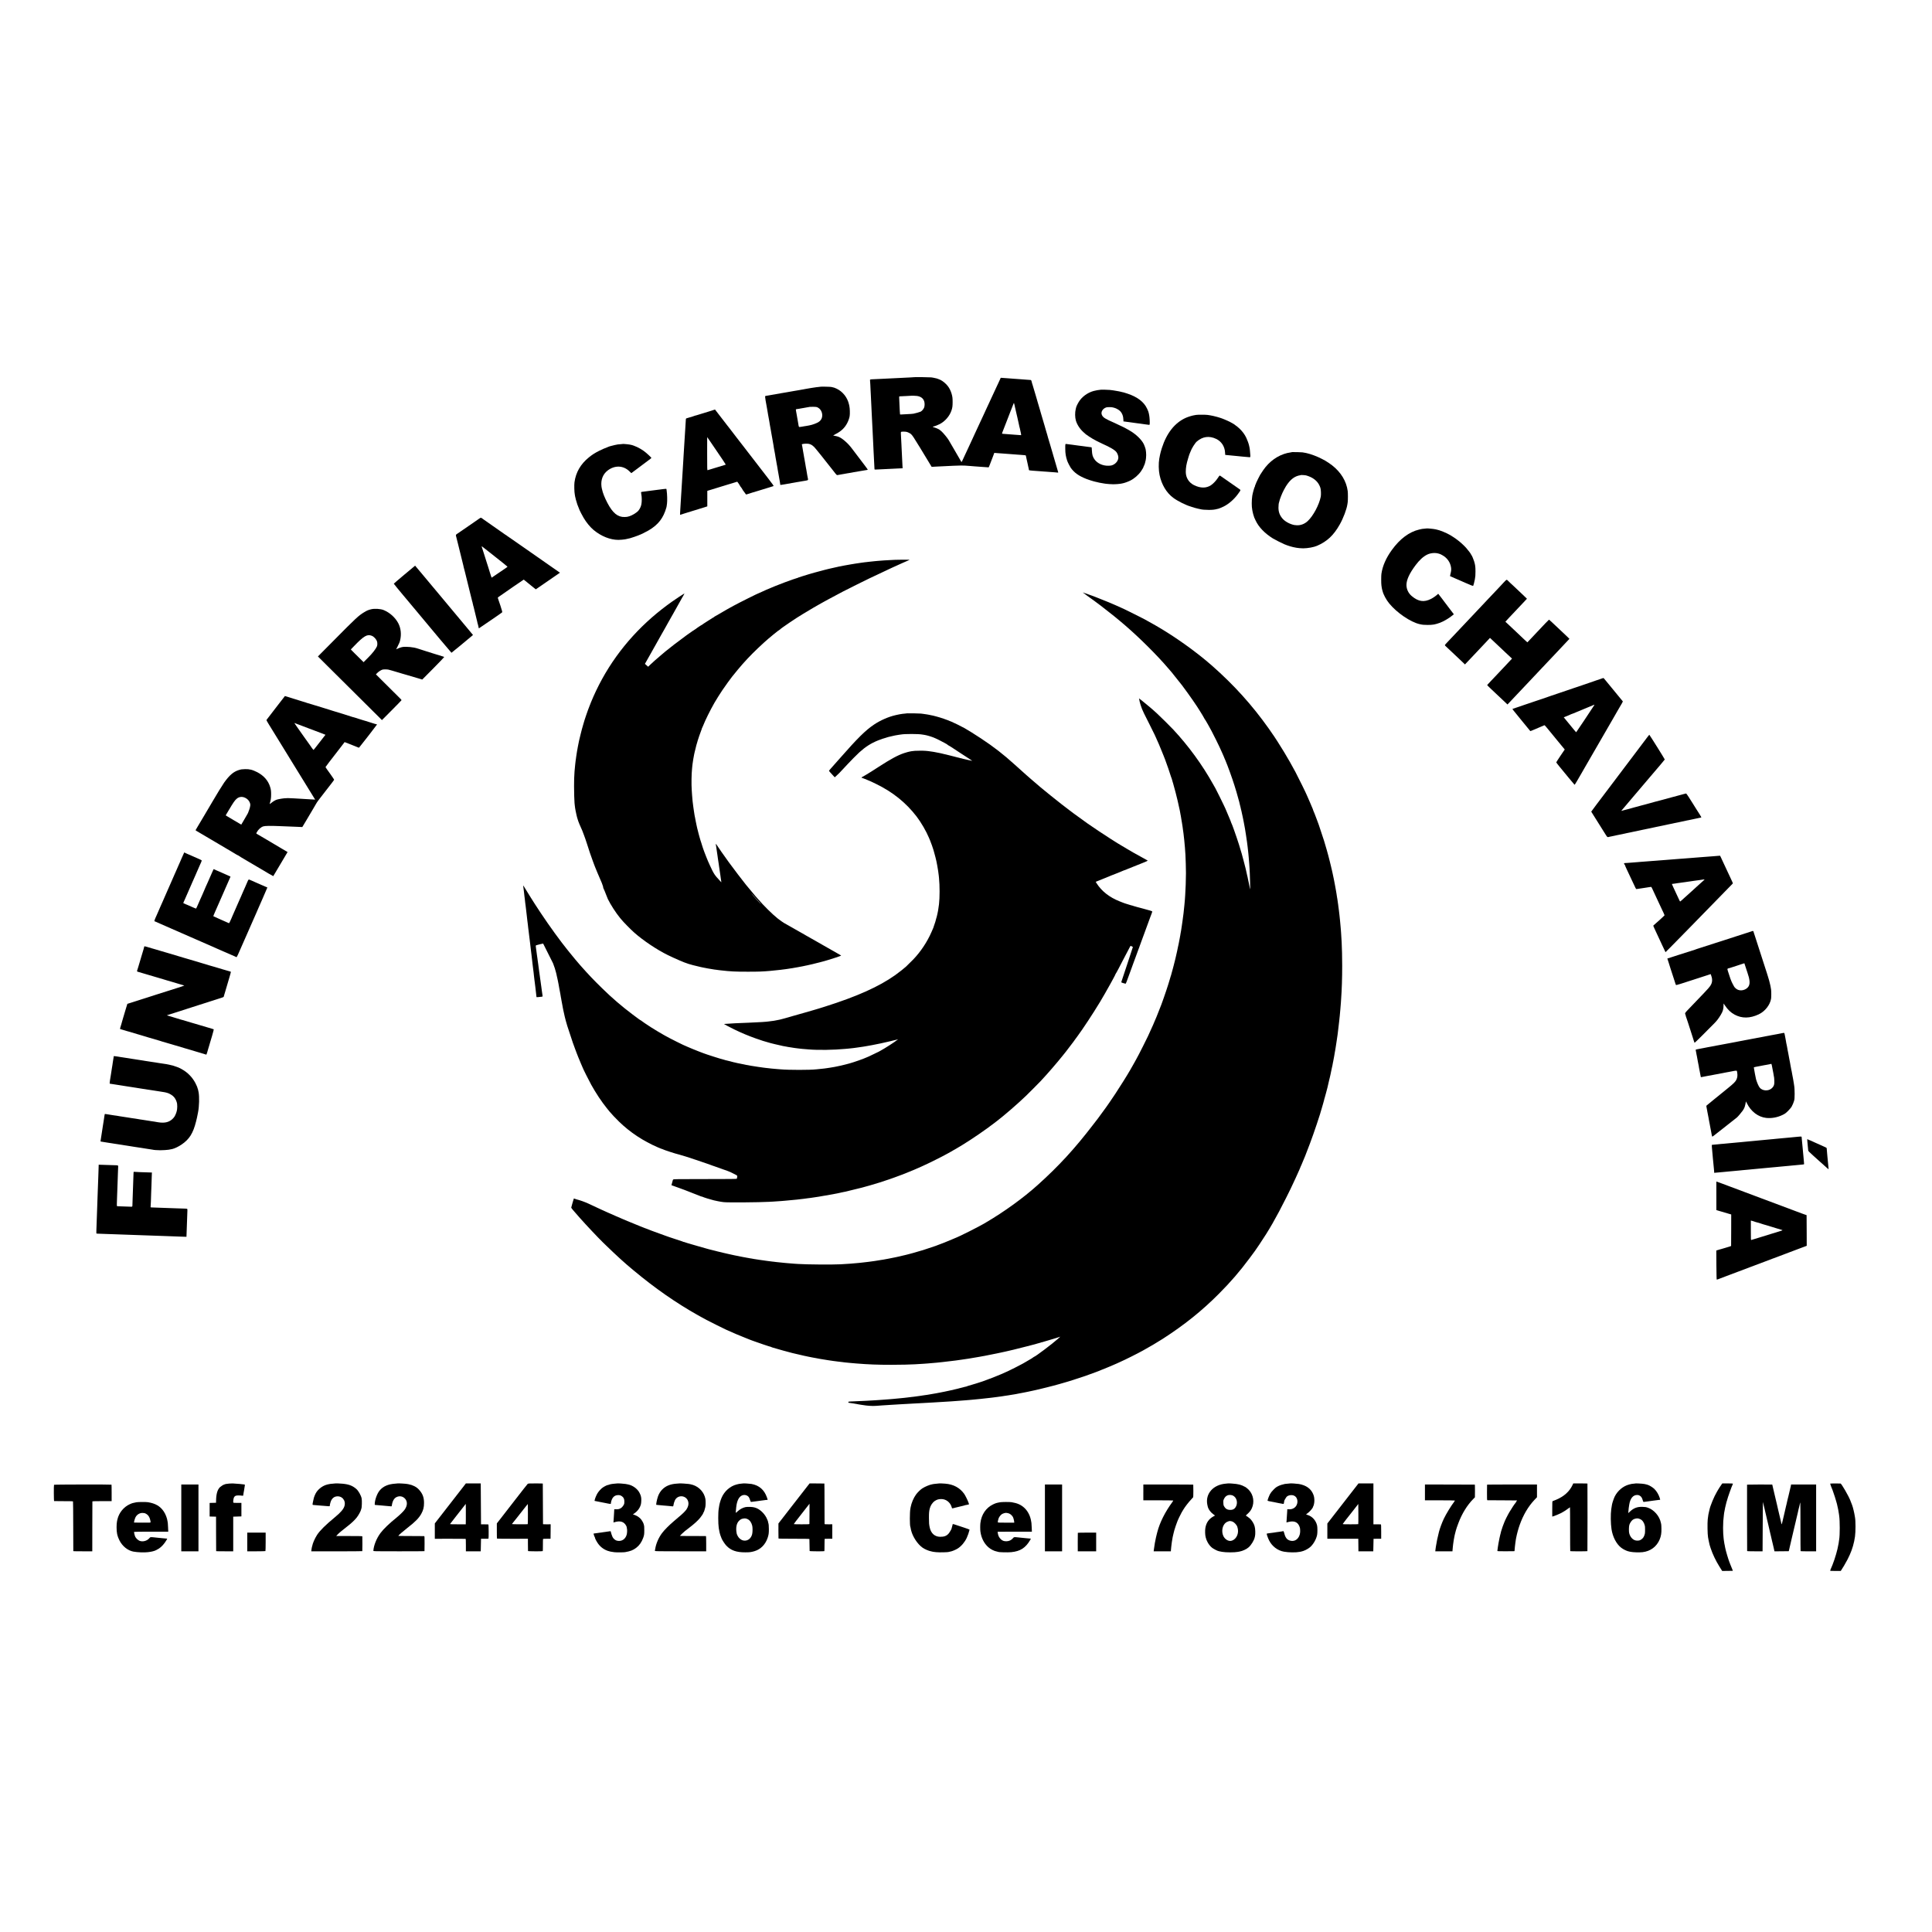 <?xml version="1.0" standalone="no"?>
<!DOCTYPE svg PUBLIC "-//W3C//DTD SVG 20010904//EN"
 "http://www.w3.org/TR/2001/REC-SVG-20010904/DTD/svg10.dtd">
<svg version="1.0" xmlns="http://www.w3.org/2000/svg"
 width="7087pt" height="7087pt" viewBox="0 0 7087 7087"
 preserveAspectRatio="xMidYMid meet">
<g transform="translate(0,7087) scale(0.1,-0.1)"
fill="#000000" stroke="none">
<path d="M33548 57035 c-2 -2 -70 -6 -153 -10 -82 -4 -175 -9 -205 -10 -30 -2
-118 -6 -195 -10 -77 -3 -169 -8 -205 -10 -36 -2 -128 -6 -205 -10 -77 -3
-169 -8 -205 -10 -66 -4 -318 -16 -400 -19 -54 -2 -73 -12 -66 -34 3 -10 8
-80 11 -157 3 -77 8 -174 10 -215 2 -41 6 -127 10 -190 3 -63 8 -158 10 -210
3 -52 7 -142 10 -200 3 -58 7 -154 10 -215 9 -183 14 -285 20 -400 3 -60 7
-148 10 -195 6 -113 14 -281 20 -410 3 -58 7 -150 10 -205 3 -55 7 -152 10
-215 4 -63 8 -149 10 -190 2 -41 7 -138 11 -215 9 -186 12 -238 13 -251 1 -6
18 -10 44 -8 23 1 114 5 202 9 88 4 180 9 205 10 25 1 115 6 200 10 85 4 175
9 200 10 25 1 75 4 112 5 l68 3 -5 91 c-2 50 -7 141 -10 201 -3 61 -7 151 -10
200 -3 50 -7 144 -10 210 -3 66 -7 161 -10 210 -3 50 -7 142 -11 205 -3 63 -7
136 -8 162 -2 27 2 52 8 56 15 12 145 12 198 1 51 -12 133 -52 167 -83 50 -45
115 -144 326 -491 119 -198 265 -438 324 -534 l106 -175 65 3 c36 2 85 5 110
6 142 7 363 18 415 20 33 1 125 6 205 10 80 5 204 8 275 9 117 0 175 -3 368
-19 33 -3 87 -7 120 -10 83 -6 223 -16 272 -20 22 -2 87 -6 145 -10 58 -4 109
-7 113 -8 9 -2 30 52 154 379 l57 152 40 -4 c23 -2 82 -6 131 -10 50 -3 106
-7 125 -9 45 -3 225 -17 270 -20 183 -13 232 -17 275 -21 28 -2 84 -6 125 -9
120 -8 183 -15 187 -19 2 -2 6 -14 8 -27 3 -13 7 -35 10 -49 4 -14 8 -36 11
-50 4 -21 34 -154 50 -225 2 -11 7 -33 10 -49 2 -16 6 -32 8 -35 4 -6 18 -78
19 -98 0 -15 31 -22 132 -28 44 -3 105 -7 135 -10 30 -2 93 -7 140 -10 47 -4
103 -8 125 -10 22 -1 83 -6 135 -9 52 -4 115 -9 140 -11 25 -2 88 -7 140 -10
52 -4 103 -9 114 -11 15 -3 17 1 12 19 -4 12 -9 29 -11 37 -2 8 -18 62 -35
120 -17 58 -33 112 -35 120 -2 8 -13 47 -25 85 -12 39 -23 77 -25 86 -2 9 -18
63 -35 119 -17 56 -33 111 -35 122 -2 10 -9 33 -15 51 -6 18 -40 132 -75 255
-36 123 -67 227 -69 231 -3 4 -7 18 -10 32 -2 13 -17 65 -31 114 -15 50 -34
113 -42 140 -8 28 -21 73 -29 100 -8 28 -16 57 -18 65 -3 8 -28 94 -56 190
-49 167 -63 213 -96 325 -8 28 -16 57 -18 66 -3 9 -19 63 -36 120 -17 57 -33
111 -35 119 -2 8 -13 47 -25 85 -12 39 -23 78 -25 88 -2 10 -15 55 -29 100
-31 102 -87 289 -90 302 -15 58 -29 106 -41 138 -8 20 -15 40 -15 45 0 9 -7
35 -22 85 -8 27 -17 37 -32 38 -12 1 -34 2 -51 4 -16 1 -73 5 -125 9 -52 4
-115 8 -140 11 -49 4 -195 15 -275 20 -124 9 -224 16 -265 20 -25 2 -89 7
-142 10 l-98 7 -30 -67 c-17 -37 -46 -100 -64 -139 -18 -39 -45 -96 -59 -126
-81 -176 -139 -300 -213 -459 -30 -62 -54 -115 -54 -117 0 -2 -27 -60 -60
-129 -33 -69 -60 -127 -60 -129 0 -2 -23 -53 -51 -112 -28 -60 -59 -127 -69
-149 -10 -22 -46 -98 -79 -169 -34 -70 -61 -130 -61 -131 0 -2 -27 -61 -61
-132 -34 -70 -78 -166 -99 -213 -21 -47 -57 -125 -80 -175 -114 -244 -134
-287 -190 -410 -13 -27 -49 -106 -82 -175 -33 -69 -69 -147 -81 -175 -11 -27
-26 -58 -33 -68 -12 -18 -13 -18 -27 5 -15 22 -247 422 -292 503 -21 36 -50
87 -167 286 -41 71 -197 260 -266 321 -22 20 -58 48 -79 62 -34 23 -151 71
-195 81 -10 2 -25 8 -34 13 -14 8 -11 11 17 17 53 10 167 55 238 92 192 101
359 297 425 499 33 100 41 158 41 304 0 148 -6 198 -39 312 -27 93 -76 193
-130 266 -64 88 -183 190 -276 236 -39 20 -170 66 -170 60 0 -2 -12 1 -26 6
-14 6 -44 12 -67 15 -23 3 -58 8 -77 12 -35 6 -606 14 -612 8z m85 -689 c141
-19 231 -85 268 -195 22 -64 21 -169 -1 -229 -22 -59 -80 -127 -129 -152 -32
-16 -184 -60 -262 -75 -30 -6 -117 -12 -284 -20 -71 -4 -147 -8 -168 -9 -21
-1 -40 0 -42 4 -2 3 -6 66 -10 140 -3 74 -8 169 -10 210 -16 314 -16 310 2
311 24 2 97 5 283 14 85 3 156 8 158 9 4 4 149 -2 195 -8z m3581 -328 c9 -40
18 -82 20 -93 4 -19 43 -192 52 -227 2 -10 6 -27 9 -39 2 -11 6 -28 9 -37 3
-9 7 -28 10 -42 4 -20 25 -116 61 -275 11 -46 17 -75 17 -82 0 -5 4 -17 8 -29
5 -11 11 -36 14 -55 5 -31 13 -69 20 -94 1 -5 8 -36 15 -67 12 -56 12 -75 1
-71 -3 1 -46 4 -95 7 -50 3 -117 8 -150 11 -84 7 -187 14 -275 21 -41 3 -93 7
-115 9 -22 2 -46 4 -52 4 -9 1 -6 19 11 64 44 117 128 332 137 352 4 11 33 83
62 160 30 77 58 149 62 160 5 11 9 22 9 25 1 3 30 77 65 165 35 88 67 170 72
183 5 12 10 22 13 22 2 0 11 -33 20 -72z"/>
<path d="M30108 56685 c-1 -1 -35 -6 -74 -9 -39 -4 -80 -8 -91 -10 -11 -3 -44
-7 -73 -11 -29 -4 -62 -9 -74 -11 -12 -2 -37 -6 -56 -9 -19 -3 -46 -7 -60 -10
-47 -10 -75 -15 -120 -21 -25 -3 -47 -8 -50 -9 -3 -2 -24 -6 -46 -9 -22 -4
-51 -9 -64 -11 -14 -3 -41 -8 -60 -11 -46 -7 -80 -13 -105 -18 -11 -2 -40 -7
-65 -11 -25 -4 -54 -9 -65 -11 -11 -3 -36 -7 -55 -10 -34 -5 -57 -9 -110 -19
-14 -3 -38 -7 -55 -10 -16 -2 -40 -6 -51 -9 -22 -5 -68 -12 -131 -22 -21 -3
-45 -7 -53 -9 -8 -3 -32 -7 -54 -11 -21 -3 -48 -8 -60 -10 -11 -2 -34 -6 -51
-9 -16 -3 -41 -7 -55 -10 -14 -3 -38 -7 -55 -9 -16 -3 -70 -12 -120 -21 -79
-14 -122 -21 -175 -30 -19 -3 -18 -36 4 -165 12 -65 26 -147 30 -166 5 -23 15
-85 21 -119 3 -20 11 -69 20 -115 3 -14 7 -41 10 -60 3 -19 8 -46 10 -60 10
-49 15 -75 20 -110 5 -35 10 -61 20 -110 2 -14 7 -40 10 -57 3 -18 7 -48 10
-65 3 -18 8 -44 10 -58 10 -49 15 -75 20 -110 3 -20 8 -47 11 -60 2 -14 14
-77 24 -140 11 -63 22 -128 26 -145 3 -16 7 -39 9 -50 3 -21 32 -185 39 -221
2 -12 7 -45 11 -75 4 -30 8 -56 10 -59 2 -3 6 -24 9 -46 6 -39 11 -64 21 -114
2 -14 7 -40 10 -57 3 -18 7 -48 10 -65 3 -18 8 -44 10 -58 10 -49 15 -75 20
-110 3 -20 7 -47 10 -60 3 -14 8 -41 11 -60 4 -19 8 -44 11 -55 2 -11 6 -36 9
-55 3 -19 12 -71 19 -115 8 -44 16 -91 19 -105 2 -14 9 -52 15 -85 6 -33 13
-75 16 -92 6 -36 13 -77 19 -108 10 -54 19 -121 17 -128 -2 -9 67 -2 169 18
61 13 78 15 120 21 25 3 52 7 60 9 8 2 29 7 45 10 17 2 39 7 50 9 11 2 40 7
65 11 51 8 74 12 110 20 14 2 39 7 55 9 17 3 46 8 65 11 19 4 44 8 55 10 11 1
66 11 123 20 115 20 113 19 92 113 -6 23 -12 57 -15 75 -2 17 -6 42 -9 53 -5
22 -12 68 -22 132 -3 20 -7 44 -9 52 -2 8 -7 30 -10 48 -3 17 -8 47 -11 65 -3
17 -7 43 -9 57 -3 14 -7 36 -9 50 -3 13 -8 40 -11 60 -3 20 -8 47 -10 60 -6
28 -13 67 -20 108 -2 15 -7 43 -10 62 -4 19 -8 44 -10 55 -3 20 -14 83 -20
114 -1 9 -6 36 -10 61 -4 25 -9 54 -11 65 -3 11 -7 36 -10 55 -3 19 -8 38 -10
42 -10 16 43 28 147 33 121 6 213 -30 302 -119 46 -45 385 -467 711 -885 132
-169 113 -154 182 -142 32 6 73 13 89 16 17 2 41 7 55 10 13 2 40 7 60 10 35
5 61 10 110 20 25 5 47 8 124 20 21 4 48 9 60 11 11 3 35 7 51 10 17 2 46 7
65 11 19 3 42 7 50 8 14 2 53 9 110 20 14 3 41 7 60 10 19 3 46 8 60 10 74 15
148 27 168 28 6 0 12 5 12 10 0 6 -47 71 -103 146 -135 177 -347 457 -456 601
-109 145 -182 222 -301 322 -92 77 -173 127 -235 143 -16 5 -36 10 -42 12 -7
1 -19 5 -25 6 -7 2 -35 7 -61 12 -27 4 -45 11 -40 15 4 5 52 31 106 59 188 97
314 219 404 391 44 85 78 182 90 255 14 91 8 285 -11 370 -2 11 -9 41 -15 67
-57 248 -228 464 -451 570 -65 31 -103 44 -150 53 -14 3 -36 8 -50 11 -25 7
-375 15 -382 9z m-97 -771 c128 -72 187 -255 128 -396 -29 -70 -93 -128 -177
-163 -37 -15 -76 -31 -87 -36 -35 -16 -149 -48 -190 -54 -22 -4 -47 -8 -55
-10 -8 -2 -33 -7 -55 -10 -23 -3 -52 -8 -65 -10 -60 -12 -153 -27 -179 -28
-26 -2 -31 9 -46 103 -3 20 -8 47 -10 60 -3 14 -7 40 -10 59 -2 18 -7 41 -9
50 -3 9 -8 36 -11 61 -3 25 -8 52 -10 60 -2 8 -6 31 -9 50 -3 19 -8 45 -10 56
-2 12 -7 39 -11 60 -3 22 -8 51 -10 65 -5 26 -3 27 53 35 31 4 59 8 62 9 3 0
28 5 55 10 28 4 55 9 60 11 6 1 28 5 50 8 79 13 100 17 115 21 8 2 38 7 65 11
28 3 52 8 54 10 3 2 59 3 126 1 114 -3 125 -5 176 -33z"/>
<path d="M40388 56575 c-2 -1 -33 -5 -70 -9 -36 -3 -72 -8 -80 -11 -7 -2 -24
-6 -38 -9 -227 -38 -450 -174 -589 -360 -50 -66 -125 -209 -135 -257 -3 -13
-10 -42 -16 -64 -31 -125 -29 -307 6 -424 45 -152 150 -311 282 -428 42 -37
79 -70 82 -73 12 -13 220 -151 237 -157 10 -4 20 -10 23 -14 7 -10 240 -129
340 -174 294 -130 466 -232 526 -313 43 -60 73 -153 67 -212 -10 -99 -82 -196
-184 -247 -57 -28 -88 -35 -183 -37 -212 -6 -417 93 -517 247 -60 93 -78 159
-86 317 -3 58 -6 106 -8 108 -4 4 -40 10 -104 17 -33 3 -68 8 -79 10 -10 2
-43 7 -73 10 -30 4 -63 9 -74 10 -11 2 -42 6 -70 9 -27 3 -63 8 -80 10 -16 2
-52 7 -80 11 -27 4 -61 8 -75 10 -14 2 -45 7 -70 10 -25 3 -61 8 -80 10 -19 3
-57 7 -85 11 -27 3 -60 7 -72 9 -26 4 -29 -13 -27 -180 1 -171 19 -279 70
-435 18 -54 97 -211 127 -254 132 -186 291 -300 577 -414 66 -26 216 -75 267
-87 10 -3 38 -9 63 -16 25 -6 53 -12 63 -14 10 -2 26 -6 35 -9 9 -3 31 -8 47
-11 17 -2 41 -7 55 -10 34 -7 68 -13 115 -20 23 -3 52 -7 65 -10 37 -7 216
-19 285 -19 70 0 219 11 255 19 14 3 41 8 60 11 72 11 205 58 300 105 149 73
307 212 399 349 51 76 93 150 85 150 -3 0 -2 6 4 13 6 7 20 38 32 69 20 53 24
67 36 127 3 14 7 28 9 31 7 12 19 134 19 200 0 67 -9 157 -18 198 -3 12 -8 31
-11 43 -6 29 -42 124 -61 162 -40 80 -114 174 -205 261 -127 123 -263 214
-509 343 -54 28 -268 130 -345 164 -359 157 -428 200 -474 294 -50 104 21 233
156 280 37 14 193 14 238 1 11 -3 38 -10 59 -15 61 -15 160 -69 205 -112 84
-81 127 -193 130 -340 l1 -47 57 -7 c32 -4 64 -8 73 -10 8 -1 40 -6 71 -9 31
-4 67 -9 79 -11 12 -2 41 -6 64 -9 45 -6 104 -14 151 -21 17 -3 53 -7 80 -10
28 -3 61 -8 75 -10 14 -2 48 -7 75 -11 28 -3 57 -8 65 -9 9 -2 43 -6 75 -10
33 -4 67 -9 76 -10 11 -2 19 5 21 19 9 45 -1 250 -16 326 -23 124 -29 140 -79
250 -114 245 -351 427 -715 549 -64 22 -128 42 -142 45 -14 3 -35 7 -47 10
-13 4 -32 8 -44 11 -11 2 -28 6 -37 9 -9 3 -33 8 -52 11 -19 3 -57 10 -85 15
-81 16 -162 27 -245 36 -61 6 -317 13 -322 9z"/>
<path d="M26219 55845 c-3 -2 -95 -32 -205 -66 -109 -33 -215 -66 -234 -72
-19 -6 -37 -11 -40 -12 -3 -1 -32 -9 -65 -20 -33 -10 -62 -19 -65 -20 -3 -1
-30 -9 -60 -18 -30 -9 -57 -17 -60 -16 -3 0 -30 -9 -60 -21 -30 -12 -55 -21
-55 -19 0 1 -40 -10 -90 -25 -49 -15 -98 -30 -107 -32 -11 -3 -18 -16 -19 -32
-1 -15 -2 -43 -4 -62 -1 -19 -5 -84 -9 -145 -3 -60 -9 -141 -11 -178 -3 -38
-7 -107 -10 -155 -5 -89 -11 -191 -20 -317 -4 -68 -10 -168 -20 -325 -2 -41
-7 -113 -10 -160 -3 -47 -7 -125 -10 -175 -3 -49 -7 -121 -10 -160 -3 -38 -7
-113 -10 -165 -3 -52 -7 -124 -10 -160 -3 -36 -7 -108 -10 -160 -3 -52 -8
-124 -10 -160 -2 -36 -7 -108 -10 -160 -3 -52 -8 -126 -10 -165 -3 -38 -7
-108 -10 -155 -3 -47 -7 -121 -10 -165 -6 -93 -12 -189 -20 -330 -3 -55 -8
-126 -9 -157 -4 -54 -3 -56 18 -48 17 8 188 61 206 65 3 1 32 9 65 20 33 10
65 19 70 20 6 2 33 10 60 20 28 9 57 18 65 20 8 2 35 10 60 18 25 8 86 27 135
42 50 15 142 43 205 63 l115 37 0 285 0 284 60 19 c33 10 74 23 90 27 17 4
104 31 195 60 91 28 170 53 175 54 6 1 37 11 70 21 33 10 62 19 65 20 3 0 32
9 65 20 33 10 62 19 65 20 3 0 14 4 25 7 11 4 61 19 110 33 50 15 109 33 133
41 23 8 44 14 46 14 7 0 106 -148 106 -158 0 -6 3 -12 8 -14 10 -4 92 -127 92
-138 0 -5 3 -10 8 -12 4 -1 28 -36 55 -75 26 -40 51 -73 57 -73 5 0 19 4 32 9
20 8 159 52 181 57 4 1 8 2 10 4 1 1 10 3 19 5 18 3 202 59 248 75 14 5 72 23
130 40 58 18 116 35 130 40 14 5 72 23 130 40 58 18 113 35 123 39 15 5 -24
60 -233 331 -138 179 -261 339 -274 355 -22 28 -280 361 -440 570 -39 50 -122
158 -185 240 -64 83 -120 155 -126 162 -5 6 -48 61 -95 123 -118 155 -277 362
-291 379 -7 7 -26 32 -44 55 -116 151 -448 582 -454 589 -4 4 -10 5 -12 2z
m-125 -1230 c113 -166 210 -309 409 -602 64 -94 117 -176 117 -181 0 -5 -12
-13 -27 -16 -32 -8 -206 -61 -273 -83 -25 -8 -52 -16 -60 -18 -8 -2 -76 -23
-150 -46 -74 -23 -143 -44 -152 -46 -17 -5 -18 28 -18 603 l1 609 22 -30 c12
-16 71 -101 131 -190z"/>
<path d="M43875 55650 c-22 -5 -57 -11 -78 -14 -74 -12 -221 -58 -301 -94
-403 -181 -701 -558 -877 -1109 -17 -52 -32 -104 -34 -115 -3 -12 -9 -35 -14
-52 -9 -27 -30 -132 -46 -221 -30 -174 -26 -425 11 -600 74 -351 250 -647 498
-833 161 -121 476 -279 656 -327 3 -1 12 -5 20 -8 33 -14 219 -66 256 -71 21
-4 46 -8 54 -11 64 -19 178 -29 315 -29 143 0 213 7 315 34 19 5 37 9 40 9 10
-1 116 42 190 78 187 90 391 267 532 463 111 154 108 140 40 187 -437 303
-661 459 -680 474 -13 10 -29 16 -35 13 -7 -3 -37 -44 -67 -91 -65 -100 -171
-211 -252 -264 -173 -111 -379 -111 -613 2 -190 91 -306 272 -308 482 -1 77 6
161 18 232 5 25 9 45 20 95 1 3 5 21 9 40 4 19 20 73 34 120 14 47 26 87 27
90 3 18 39 117 45 125 4 6 13 27 20 48 33 103 165 315 232 372 214 184 456
217 710 95 192 -91 313 -276 325 -495 3 -49 6 -91 7 -92 1 -1 76 -8 191 -18
17 -2 57 -5 90 -9 33 -3 89 -8 125 -12 36 -3 76 -7 90 -9 14 -2 61 -7 105 -11
44 -4 94 -8 110 -10 17 -2 63 -6 104 -9 41 -3 77 -6 80 -7 25 -2 28 7 25 80
-4 112 -24 271 -40 324 -3 9 -7 26 -9 39 -11 55 -61 191 -101 275 -54 113
-136 225 -235 321 -62 60 -101 92 -225 180 -12 9 -51 31 -149 83 -80 42 -284
126 -359 147 -28 8 -73 21 -101 30 -57 16 -80 22 -115 29 -14 3 -33 7 -42 10
-20 6 -51 12 -98 19 -19 3 -60 9 -90 14 -67 11 -370 11 -425 1z"/>
<path d="M22858 54585 c-2 -1 -43 -5 -93 -9 -85 -5 -130 -11 -165 -21 -8 -2
-31 -7 -50 -10 -28 -5 -74 -16 -120 -30 -3 -1 -18 -5 -35 -9 -16 -4 -39 -11
-50 -15 -197 -77 -260 -104 -367 -158 -151 -76 -252 -140 -373 -238 -306 -246
-483 -551 -532 -917 -13 -102 -7 -359 12 -448 2 -13 7 -42 10 -63 4 -22 10
-50 15 -63 5 -13 8 -24 5 -24 -2 0 2 -18 10 -40 8 -22 15 -44 15 -48 2 -15 33
-117 38 -127 4 -5 16 -37 28 -70 12 -33 29 -77 38 -97 9 -21 16 -40 17 -43 1
-10 113 -223 147 -280 104 -175 242 -342 368 -447 277 -230 609 -362 909 -362
60 0 200 12 235 19 14 3 36 7 50 10 27 5 57 12 93 21 12 3 33 7 47 10 36 8
293 95 305 104 6 4 21 11 35 15 48 14 250 114 343 169 353 208 542 451 652
842 6 23 12 57 22 139 14 109 7 359 -13 482 -4 21 -7 44 -7 52 0 13 -37 12
-147 -3 -14 -2 -50 -7 -80 -11 -30 -3 -66 -8 -80 -10 -14 -2 -48 -7 -76 -10
-28 -3 -60 -7 -71 -9 -23 -5 -117 -17 -238 -31 -27 -4 -61 -8 -75 -10 -14 -2
-47 -7 -75 -10 -89 -10 -90 -11 -89 -36 1 -13 4 -38 8 -56 22 -109 23 -274 2
-378 -16 -77 -52 -156 -104 -222 -58 -74 -225 -177 -341 -212 -74 -22 -83 -23
-166 -26 -254 -8 -438 143 -635 518 -99 189 -173 375 -196 497 -2 14 -7 32
-10 40 -3 8 -8 37 -11 65 -30 244 53 455 231 589 258 195 569 184 789 -28 l75
-72 219 163 c120 89 223 167 229 172 6 5 72 54 147 110 74 55 138 104 141 110
8 13 -185 192 -284 262 -149 107 -349 200 -477 224 -15 2 -39 7 -53 10 -14 3
-54 8 -90 11 -36 3 -79 6 -97 8 -18 2 -33 2 -35 1z"/>
<path d="M47399 54286 c-2 -2 -26 -7 -54 -11 -345 -45 -680 -241 -922 -538
-56 -69 -103 -136 -199 -287 -19 -31 -137 -267 -140 -280 0 -3 -5 -16 -11 -30
-6 -14 -18 -42 -26 -62 -9 -21 -13 -38 -10 -38 3 0 1 -6 -4 -12 -20 -25 -84
-254 -97 -343 -25 -177 -26 -394 -1 -515 3 -14 8 -41 11 -60 8 -51 38 -156 63
-225 4 -11 27 -60 51 -110 114 -242 330 -466 627 -653 63 -40 342 -182 423
-215 142 -59 301 -106 410 -123 19 -3 41 -7 48 -9 21 -7 170 -19 237 -19 165
1 386 41 505 92 369 158 612 386 835 783 133 236 254 557 281 744 2 16 7 50
11 75 10 63 10 345 0 405 -13 79 -14 87 -25 135 -84 353 -321 670 -677 904
-118 77 -124 81 -247 144 -171 89 -398 175 -548 208 -19 4 -37 8 -40 9 -3 1
-27 5 -55 10 -27 4 -59 10 -70 12 -24 6 -371 14 -376 9z m486 -850 c56 -9 173
-53 239 -90 158 -89 258 -208 311 -371 21 -63 28 -251 13 -326 -61 -301 -274
-701 -476 -891 -117 -110 -264 -165 -412 -155 -41 3 -84 8 -95 10 -168 38
-337 134 -427 243 -99 120 -141 238 -141 394 0 65 10 168 18 180 2 3 6 17 9
31 18 94 102 308 170 434 74 137 86 155 143 234 137 184 279 280 458 308 17 3
31 6 33 8 4 4 115 -3 157 -9z"/>
<path d="M17565 51836 c-63 -45 -123 -86 -379 -262 -88 -60 -207 -142 -265
-182 -58 -40 -127 -87 -154 -105 -52 -35 -52 -36 -27 -127 7 -25 13 -52 15
-60 2 -8 11 -44 20 -80 9 -36 19 -73 21 -83 2 -10 6 -27 9 -37 3 -10 8 -28 10
-39 3 -12 7 -30 10 -41 3 -11 7 -29 10 -40 3 -11 7 -28 9 -37 2 -10 34 -139
71 -288 37 -148 69 -278 71 -287 2 -10 6 -28 10 -40 3 -13 7 -34 10 -48 3 -14
8 -34 11 -45 7 -22 10 -30 16 -60 3 -11 10 -40 17 -65 7 -25 14 -53 16 -62 2
-10 6 -27 9 -38 3 -11 7 -30 10 -41 2 -12 39 -159 81 -328 75 -302 80 -321 89
-362 2 -11 7 -29 10 -39 3 -10 7 -27 9 -37 2 -10 12 -47 21 -83 9 -36 19 -75
21 -87 2 -12 9 -34 14 -48 5 -14 8 -25 5 -25 -2 0 2 -18 10 -40 8 -22 12 -40
10 -40 -3 0 0 -11 5 -25 5 -14 12 -36 14 -48 3 -17 107 -443 132 -542 3 -11 7
-33 10 -50 4 -16 9 -37 14 -45 4 -8 13 -45 20 -82 7 -38 14 -68 17 -68 5 0
148 98 456 310 83 58 204 141 267 184 63 43 121 84 129 92 12 11 3 46 -58 236
-40 123 -76 230 -81 238 -4 9 -10 29 -14 45 -7 34 -37 9 294 236 96 66 182
125 190 132 9 7 47 33 85 59 39 26 139 94 224 152 l153 105 112 -90 c61 -49
127 -103 146 -119 19 -15 69 -55 110 -88 l75 -60 155 106 c85 59 225 155 310
214 85 58 182 125 215 148 33 22 93 63 133 91 l73 51 -38 27 c-21 15 -164 114
-318 221 -154 107 -284 198 -290 203 -5 4 -102 72 -215 150 -288 201 -784 546
-855 596 -102 71 -195 136 -212 146 -10 6 -26 18 -37 28 -11 9 -23 17 -27 17
-4 0 -14 6 -21 13 -10 10 -274 195 -773 541 -16 12 -32 23 -35 26 -17 17 -71
50 -82 49 -7 0 -40 -19 -73 -43z m431 -1256 c170 -135 378 -300 464 -368 85
-68 156 -126 157 -130 1 -4 -41 -36 -95 -72 -53 -36 -184 -124 -290 -197 -106
-73 -194 -133 -196 -133 -4 0 -37 90 -42 115 -1 6 -14 46 -29 90 -15 44 -28
88 -30 98 -2 10 -13 44 -23 75 -11 31 -37 111 -57 177 -20 66 -45 145 -55 175
-10 30 -39 123 -65 205 -25 83 -51 160 -56 173 -11 29 -12 45 0 40 5 -1 148
-113 317 -248z"/>
<path d="M52328 51485 c-2 -1 -37 -5 -80 -8 -82 -7 -87 -7 -193 -33 -361 -85
-702 -339 -996 -744 -216 -296 -345 -592 -386 -881 -10 -69 -10 -347 0 -419
12 -89 18 -123 29 -165 7 -22 12 -42 13 -45 30 -127 133 -319 243 -454 282
-344 782 -685 1117 -761 107 -24 155 -29 290 -29 191 -1 278 15 460 81 128 47
339 172 457 271 l48 40 -132 173 c-73 96 -169 224 -215 284 -45 61 -86 115
-90 120 -5 6 -37 47 -72 93 l-64 82 -36 -33 c-56 -51 -160 -122 -228 -156
-259 -131 -463 -101 -707 104 -122 102 -194 253 -194 406 0 189 110 427 335
727 141 188 278 314 419 385 122 62 296 79 419 42 33 -10 62 -19 65 -20 3 0
33 -15 67 -34 184 -99 300 -259 331 -456 12 -74 6 -134 -25 -253 -9 -34 -14
-64 -12 -66 2 -2 90 -40 194 -85 105 -45 199 -86 210 -91 11 -5 47 -21 80 -36
266 -118 359 -154 366 -142 10 16 38 126 60 233 18 93 24 159 23 295 0 173
-10 243 -51 375 -26 81 -79 206 -92 215 -4 3 -11 13 -14 23 -14 38 -109 165
-189 254 -86 95 -224 220 -318 288 -30 21 -57 42 -60 45 -7 8 -130 87 -205
133 -131 78 -391 184 -498 202 -18 3 -39 8 -47 10 -50 14 -312 39 -322 30z"/>
<path d="M32827 50334 c-1 -1 -72 -5 -157 -8 -192 -9 -315 -17 -470 -31 -25
-2 -70 -6 -100 -9 -124 -12 -176 -17 -200 -21 -14 -3 -56 -7 -95 -11 -38 -3
-79 -8 -90 -10 -11 -2 -41 -6 -66 -9 -25 -3 -55 -7 -66 -9 -11 -3 -44 -7 -73
-11 -29 -4 -62 -9 -74 -11 -11 -2 -38 -6 -61 -9 -67 -10 -96 -15 -180 -30 -84
-15 -121 -22 -170 -30 -16 -3 -41 -8 -55 -10 -49 -10 -75 -15 -100 -20 -14 -3
-36 -7 -50 -10 -14 -3 -41 -8 -60 -11 -19 -3 -38 -8 -41 -10 -3 -2 -21 -6 -40
-9 -19 -3 -50 -10 -69 -15 -19 -5 -46 -11 -60 -14 -14 -2 -56 -12 -95 -21 -38
-9 -77 -18 -85 -20 -8 -1 -35 -8 -60 -15 -25 -7 -52 -13 -60 -15 -28 -5 -244
-63 -355 -95 -60 -17 -114 -33 -120 -34 -5 -1 -30 -9 -55 -16 -25 -7 -49 -14
-55 -16 -11 -2 -56 -16 -230 -71 -60 -19 -117 -38 -125 -41 -8 -3 -18 -6 -22
-6 -3 -1 -10 -4 -14 -8 -4 -5 -13 -8 -21 -8 -16 0 -305 -101 -473 -165 -204
-78 -310 -119 -335 -130 -16 -8 -95 -40 -175 -73 -139 -57 -173 -72 -338 -148
-40 -19 -74 -34 -77 -34 -22 0 -761 -369 -945 -471 -25 -14 -85 -47 -135 -74
-49 -26 -94 -51 -100 -56 -5 -4 -37 -22 -70 -40 -33 -18 -134 -77 -224 -131
-90 -54 -168 -98 -173 -98 -4 0 -8 -4 -8 -10 0 -5 -5 -10 -10 -10 -6 0 -23 -8
-38 -19 -15 -10 -108 -69 -207 -131 -99 -62 -181 -117 -183 -122 -2 -4 -8 -8
-13 -8 -11 0 -223 -142 -227 -152 -2 -5 -8 -8 -13 -8 -8 0 -209 -138 -329
-226 -281 -205 -651 -489 -770 -590 -14 -12 -88 -75 -165 -140 -166 -139 -303
-261 -400 -354 l-70 -68 -59 53 -59 52 73 129 c40 71 84 149 98 174 14 25 62
110 107 190 45 80 93 165 107 190 14 25 65 117 115 205 49 88 101 180 115 205
14 25 41 72 60 105 19 33 49 85 65 115 31 57 71 128 106 190 11 19 39 69 62
110 23 41 55 97 70 124 15 28 41 72 56 98 16 27 29 50 29 52 0 2 61 110 135
241 74 131 135 239 135 241 0 3 10 21 23 42 39 61 98 172 92 172 -9 0 -325
-209 -465 -308 -243 -172 -505 -378 -725 -570 -1000 -874 -1754 -1928 -2246
-3137 -7 -16 -13 -34 -15 -40 -2 -5 -15 -38 -29 -73 -55 -131 -196 -544 -220
-642 -2 -8 -16 -55 -30 -105 -15 -49 -28 -97 -30 -105 -2 -8 -20 -79 -40 -157
-20 -79 -38 -152 -40 -164 -2 -11 -6 -28 -9 -37 -3 -9 -7 -28 -10 -42 -3 -14
-8 -36 -11 -50 -3 -14 -7 -36 -10 -50 -3 -14 -7 -36 -10 -50 -3 -14 -7 -36
-10 -50 -3 -14 -7 -36 -10 -50 -2 -13 -7 -42 -11 -64 -3 -22 -7 -43 -9 -46 -1
-3 -6 -25 -9 -50 -3 -25 -8 -56 -11 -70 -2 -13 -7 -42 -10 -65 -4 -22 -8 -51
-10 -65 -2 -14 -6 -45 -9 -70 -3 -25 -8 -55 -10 -67 -3 -12 -8 -53 -11 -90 -4
-37 -8 -79 -10 -93 -4 -23 -14 -132 -21 -225 -12 -166 -18 -333 -17 -535 0
-222 10 -550 17 -615 2 -16 7 -59 10 -95 4 -36 9 -77 12 -92 10 -66 15 -94 19
-108 2 -8 7 -28 10 -45 8 -49 14 -76 20 -95 6 -18 10 -38 21 -87 2 -12 9 -35
15 -50 6 -16 13 -37 15 -48 2 -11 10 -36 18 -55 8 -19 24 -62 37 -95 12 -33
38 -91 56 -128 31 -63 67 -151 114 -282 10 -27 32 -88 49 -135 18 -47 47 -134
65 -195 49 -164 161 -495 221 -650 14 -38 33 -88 41 -110 7 -22 20 -53 27 -70
8 -16 26 -61 41 -100 15 -38 35 -88 45 -110 106 -241 151 -346 163 -380 8 -22
24 -68 37 -103 12 -35 20 -66 16 -69 -3 -3 8 -32 25 -64 16 -33 50 -114 75
-182 25 -67 57 -147 71 -177 92 -193 296 -509 442 -686 14 -17 34 -41 43 -52
90 -110 347 -373 488 -497 330 -291 830 -626 1225 -819 257 -126 625 -285 720
-310 6 -2 21 -8 35 -13 14 -6 90 -27 170 -48 148 -38 166 -42 210 -51 14 -3
50 -11 80 -19 30 -7 71 -16 90 -19 19 -3 46 -8 60 -11 14 -3 36 -7 50 -10 14
-3 36 -7 50 -10 13 -2 40 -7 60 -10 20 -3 45 -7 55 -9 37 -7 110 -19 130 -22
11 -1 43 -5 70 -8 28 -4 61 -8 75 -11 14 -2 52 -7 85 -10 362 -42 527 -50 995
-50 402 0 544 5 825 30 147 13 319 31 385 40 14 2 43 6 65 9 22 3 63 8 90 11
28 3 75 10 105 15 30 5 73 12 95 15 23 3 50 7 62 9 22 5 86 16 118 21 11 1 35
6 53 9 17 3 44 8 60 11 15 3 38 7 52 10 14 3 41 8 60 11 19 3 43 7 52 10 16 5
36 9 88 19 14 3 36 7 50 10 14 3 36 8 50 11 24 5 95 21 133 30 9 2 25 6 35 8
9 2 64 16 122 31 101 26 118 30 158 39 9 2 37 10 62 17 25 7 51 13 58 15 7 1
38 10 70 20 31 9 84 25 117 35 108 32 339 107 394 128 54 20 68 28 60 34 -4 4
-576 329 -644 367 -22 12 -132 75 -245 140 -113 64 -225 128 -250 142 -25 14
-62 35 -82 47 -21 11 -55 30 -75 42 -21 12 -42 25 -48 29 -5 4 -35 21 -65 37
-30 16 -91 50 -135 76 -309 178 -537 307 -541 307 -9 0 -172 115 -239 169
-196 156 -503 460 -730 722 -16 18 -57 66 -91 104 -48 55 -245 292 -340 408
-112 137 -467 604 -634 833 -154 212 -440 621 -440 630 0 8 -27 34 -35 34 -3
0 -4 -4 -1 -8 3 -5 8 -31 11 -58 4 -27 9 -62 12 -79 5 -34 7 -47 18 -124 3
-30 9 -63 11 -75 2 -12 7 -41 10 -66 3 -25 7 -54 9 -65 2 -11 6 -40 9 -65 4
-25 9 -57 11 -71 3 -14 7 -41 9 -60 3 -19 7 -47 10 -64 3 -16 7 -50 10 -75 3
-25 8 -54 10 -66 2 -12 7 -45 11 -74 4 -29 8 -60 10 -69 2 -14 6 -37 20 -136
1 -11 6 -44 10 -74 3 -30 9 -63 11 -75 2 -12 6 -39 9 -61 l5 -40 -56 60 c-192
205 -224 253 -364 560 -67 146 -79 174 -135 315 -31 80 -63 161 -70 180 -24
60 -86 244 -91 268 -3 13 -11 40 -18 60 -15 38 -47 144 -61 197 -5 17 -9 32
-10 35 -9 31 -28 98 -30 110 -2 8 -13 51 -24 96 -12 45 -24 92 -27 105 -11 50
-15 68 -29 132 -3 12 -8 36 -10 52 -3 17 -8 37 -10 45 -5 17 -13 60 -21 110
-3 19 -7 42 -9 50 -2 8 -7 29 -10 45 -2 17 -7 41 -10 55 -2 13 -7 42 -10 65
-4 22 -9 54 -11 70 -7 36 -9 52 -18 125 -4 30 -9 66 -11 80 -8 53 -15 107 -20
163 -3 31 -7 82 -10 111 -3 30 -8 86 -10 123 -2 37 -8 118 -12 178 -14 210 -9
585 12 775 2 19 6 62 9 94 4 33 8 71 10 85 10 63 17 108 21 141 3 19 7 46 10
60 3 14 7 37 10 53 3 15 7 39 10 55 3 15 7 38 10 52 3 14 8 36 11 50 5 24 52
214 58 235 2 6 6 24 10 40 5 17 17 59 28 95 11 36 21 72 23 80 8 35 99 297
125 361 16 38 26 69 23 69 -3 0 -1 6 5 13 5 6 22 44 37 82 87 221 260 571 422
855 57 100 208 341 292 465 90 134 328 464 357 495 8 8 27 31 42 51 59 78 247
303 341 409 231 262 482 513 792 795 161 148 549 465 568 465 5 0 11 4 13 9
10 27 626 444 820 556 10 6 82 49 162 97 163 99 329 197 436 256 25 14 74 42
110 62 36 21 94 53 130 72 36 20 85 47 110 60 85 48 319 172 525 280 169 88
870 437 985 491 104 48 236 111 355 167 55 27 129 62 165 78 36 16 127 60 203
96 75 36 139 66 142 66 2 0 41 18 87 39 46 21 124 57 173 79 50 22 119 53 155
69 36 16 95 42 133 58 37 15 67 30 67 32 0 4 -539 1 -543 -3z m-5100 -12419
c77 -88 150 -169 162 -179 11 -11 21 -23 21 -27 0 -14 -276 292 -339 376 -33
43 18 -12 156 -170z"/>
<path d="M14835 49793 c-214 -180 -390 -330 -390 -334 0 -7 199 -250 340 -417
13 -15 61 -72 107 -127 1125 -1350 1662 -1990 1669 -1990 6 0 578 471 703 579
11 10 36 31 54 46 l33 27 -203 244 c-113 134 -514 615 -892 1069 -379 454
-698 836 -710 850 -12 14 -88 105 -170 203 -81 97 -149 177 -149 177 -1 -1
-177 -148 -392 -327z"/>
<path d="M55229 49576 c-19 -17 -56 -56 -83 -86 -28 -30 -91 -98 -140 -151
-185 -195 -393 -416 -471 -498 -44 -47 -116 -124 -161 -171 -44 -47 -237 -251
-429 -455 -379 -403 -549 -582 -883 -935 -34 -36 -62 -70 -62 -76 0 -7 21 -31
48 -54 26 -23 121 -113 212 -199 221 -209 320 -303 340 -321 10 -8 44 -42 78
-74 l60 -59 94 99 c51 54 125 132 165 174 39 41 84 89 99 105 26 29 245 260
410 435 44 47 96 102 115 123 l34 38 36 -33 c20 -18 95 -88 165 -155 71 -67
152 -143 180 -170 29 -26 119 -111 200 -189 82 -77 167 -156 189 -176 l40 -36
-55 -59 c-30 -32 -84 -89 -120 -128 -36 -38 -91 -97 -122 -130 -79 -83 -275
-291 -323 -342 -22 -23 -96 -101 -165 -174 -69 -72 -126 -134 -128 -138 -1 -4
66 -72 150 -151 84 -79 227 -214 318 -299 215 -204 213 -201 248 -234 l30 -29
65 69 c36 37 78 82 93 98 15 17 100 106 188 200 89 93 195 206 237 250 41 44
109 116 151 160 160 169 271 287 443 470 98 105 213 226 255 270 67 70 256
270 285 301 22 24 423 450 475 505 14 14 37 39 53 56 l27 29 -82 81 c-46 44
-123 118 -173 164 -49 46 -128 120 -175 165 -203 193 -313 294 -319 294 -4 0
-68 -64 -142 -142 -73 -79 -168 -179 -209 -222 -41 -43 -84 -89 -95 -100 -37
-41 -198 -211 -272 -289 l-74 -78 -27 21 c-15 12 -68 61 -117 108 -50 48 -165
157 -255 242 -91 85 -201 189 -245 231 -44 42 -99 94 -122 114 l-42 38 31 36
c17 20 72 79 122 132 50 52 131 138 180 190 48 52 152 162 230 244 79 83 162
171 185 197 l42 46 -98 95 c-54 51 -138 131 -187 178 -49 46 -128 120 -175
165 -47 45 -108 101 -135 125 -27 24 -65 61 -85 82 -54 59 -62 60 -102 23z"/>
<path d="M39865 49028 c205 -146 407 -294 515 -377 684 -524 1147 -925 1689
-1461 323 -320 566 -579 806 -860 54 -63 111 -130 126 -147 16 -18 29 -35 29
-38 0 -3 8 -13 18 -23 16 -16 259 -320 309 -387 263 -351 544 -755 668 -962
11 -18 50 -82 88 -143 37 -60 67 -114 67 -119 0 -5 3 -11 8 -13 6 -3 63 -97
122 -202 9 -17 33 -60 53 -96 20 -36 57 -103 82 -150 53 -98 285 -565 285
-573 0 -3 23 -52 50 -110 28 -58 50 -107 50 -110 0 -2 14 -35 32 -73 17 -38
32 -71 32 -74 1 -3 10 -26 20 -50 11 -25 27 -63 37 -85 79 -183 250 -656 330
-913 36 -115 69 -221 74 -242 2 -8 15 -53 28 -100 13 -47 27 -96 31 -110 4
-14 13 -50 22 -80 8 -30 17 -63 20 -72 19 -76 25 -101 30 -127 3 -14 7 -28 9
-31 2 -4 7 -22 10 -41 3 -19 11 -52 16 -74 6 -22 13 -49 16 -60 8 -36 13 -60
17 -80 2 -11 12 -54 21 -95 9 -41 18 -84 20 -95 8 -36 25 -120 30 -150 3 -16
7 -41 10 -55 3 -14 9 -50 15 -80 6 -30 12 -66 15 -80 3 -13 7 -40 10 -60 3
-20 7 -45 9 -57 6 -30 14 -81 22 -138 3 -27 8 -59 10 -70 2 -10 6 -35 8 -55
13 -93 17 -117 20 -135 2 -11 7 -47 10 -80 4 -33 9 -71 11 -85 2 -14 6 -55 10
-92 3 -37 8 -75 10 -86 2 -10 6 -54 10 -98 4 -43 9 -97 11 -119 2 -22 6 -71 9
-110 3 -38 7 -94 10 -123 3 -30 8 -104 11 -165 3 -62 7 -139 9 -172 8 -137 17
-600 12 -595 -3 3 -8 21 -11 40 -3 19 -8 46 -11 60 -3 14 -7 36 -10 50 -9 47
-15 75 -20 100 -3 14 -10 48 -16 75 -6 28 -12 59 -15 70 -2 11 -6 30 -8 43 -3
13 -7 31 -10 40 -3 9 -7 28 -10 42 -3 20 -22 105 -51 230 -4 17 -74 288 -80
310 -7 23 -51 188 -69 255 -9 33 -21 71 -26 85 -6 14 -12 36 -15 49 -2 13 -16
60 -31 105 -14 44 -27 88 -29 96 -4 20 -159 478 -173 510 -13 31 -24 62 -27
75 -8 30 -66 177 -86 217 -5 10 -9 22 -9 28 0 5 -11 34 -25 64 -14 30 -25 57
-25 60 0 7 -137 331 -150 355 -5 9 -28 59 -52 111 -44 98 -286 586 -312 630
-9 14 -45 79 -82 145 -397 714 -904 1410 -1468 2015 -114 121 -473 477 -586
580 -58 52 -107 97 -110 100 -37 40 -544 460 -556 460 -3 0 -3 -8 0 -17 3 -10
8 -30 11 -45 3 -16 7 -40 10 -55 10 -49 57 -196 88 -273 34 -87 71 -161 273
-560 82 -162 166 -331 186 -375 20 -44 47 -105 61 -135 79 -173 123 -276 211
-495 31 -77 61 -149 65 -160 5 -11 15 -36 21 -55 7 -19 19 -48 26 -65 33 -80
211 -595 219 -636 2 -10 8 -26 13 -36 6 -10 10 -21 11 -26 1 -13 32 -121 42
-147 5 -14 11 -34 14 -45 2 -11 11 -45 20 -75 9 -30 18 -63 20 -72 2 -9 14
-52 26 -95 12 -43 25 -94 30 -113 4 -19 19 -80 33 -135 15 -55 28 -109 30
-120 2 -11 14 -63 26 -115 26 -113 29 -126 36 -164 2 -16 6 -32 8 -35 2 -3 7
-24 10 -46 4 -22 8 -47 11 -55 2 -8 6 -31 9 -50 3 -19 8 -46 11 -60 2 -14 7
-36 10 -50 2 -14 7 -41 10 -60 3 -19 8 -47 10 -62 3 -16 7 -43 10 -60 3 -18 7
-44 10 -58 7 -37 14 -83 21 -131 3 -24 7 -53 9 -64 2 -11 6 -43 9 -71 4 -28 9
-61 11 -74 2 -13 7 -46 10 -74 3 -28 8 -73 11 -101 4 -27 8 -61 9 -75 1 -14 5
-52 9 -85 15 -141 31 -339 41 -510 8 -125 19 -526 19 -675 0 -218 -14 -632
-28 -805 -3 -44 -8 -116 -11 -160 -3 -44 -8 -100 -11 -125 -3 -25 -7 -67 -9
-95 -3 -27 -7 -66 -9 -85 -2 -19 -7 -66 -11 -105 -3 -38 -8 -81 -10 -95 -2
-14 -7 -47 -10 -75 -4 -27 -8 -61 -10 -75 -2 -14 -7 -47 -10 -75 -4 -27 -8
-61 -10 -75 -2 -14 -7 -47 -11 -75 -3 -27 -8 -59 -10 -70 -2 -11 -6 -38 -9
-60 -3 -22 -7 -51 -10 -65 -3 -13 -7 -42 -10 -65 -3 -22 -8 -47 -10 -55 -2 -8
-7 -33 -10 -55 -3 -23 -8 -52 -10 -65 -3 -14 -7 -37 -10 -52 -3 -16 -7 -40
-10 -55 -5 -27 -9 -48 -20 -103 -2 -14 -7 -38 -10 -55 -7 -44 -14 -74 -19 -93
-3 -9 -8 -30 -11 -47 -11 -63 -17 -92 -35 -170 -10 -45 -26 -115 -35 -156 -23
-107 -24 -109 -30 -129 -3 -10 -7 -27 -9 -37 -2 -10 -12 -47 -21 -83 -9 -36
-19 -73 -21 -83 -2 -10 -6 -27 -9 -37 -3 -10 -8 -27 -10 -37 -3 -10 -16 -61
-30 -113 -15 -52 -28 -102 -30 -110 -2 -8 -4 -15 -5 -15 -2 0 -7 -20 -15 -59
-3 -16 -8 -33 -11 -38 -3 -4 -7 -16 -9 -25 -7 -29 -31 -112 -65 -218 -17 -55
-32 -104 -34 -110 -8 -33 -121 -368 -156 -465 -23 -63 -48 -133 -55 -155 -7
-22 -24 -69 -38 -105 -115 -295 -143 -366 -174 -440 -46 -112 -48 -115 -79
-185 -14 -33 -34 -80 -44 -105 -19 -47 -104 -234 -193 -425 -28 -60 -112 -231
-188 -380 -128 -254 -168 -331 -242 -465 -17 -30 -41 -75 -55 -100 -14 -25
-51 -90 -82 -145 -32 -55 -67 -116 -78 -137 -93 -166 -366 -603 -548 -878
-118 -179 -320 -474 -344 -503 -5 -7 -73 -98 -149 -204 -77 -106 -144 -198
-150 -205 -6 -7 -89 -116 -186 -241 -669 -871 -1249 -1502 -2015 -2191 -533
-480 -1231 -985 -1900 -1377 -41 -24 -84 -49 -95 -56 -11 -6 -33 -19 -50 -27
-16 -8 -75 -40 -130 -71 -111 -62 -548 -281 -665 -335 -41 -18 -103 -46 -137
-62 -34 -15 -64 -28 -67 -28 -3 0 -33 -13 -68 -29 -69 -31 -180 -77 -328 -136
-100 -39 -127 -49 -225 -85 -33 -12 -69 -26 -80 -31 -22 -9 -441 -149 -465
-155 -8 -2 -85 -24 -170 -49 -85 -26 -162 -48 -170 -50 -8 -2 -64 -17 -125
-34 -60 -16 -121 -32 -135 -35 -14 -3 -45 -10 -70 -17 -25 -6 -52 -12 -60 -14
-8 -2 -33 -8 -55 -13 -22 -6 -53 -14 -70 -17 -33 -6 -46 -9 -137 -30 -13 -3
-34 -7 -48 -10 -43 -8 -74 -14 -100 -20 -26 -6 -57 -12 -100 -20 -14 -3 -35
-7 -46 -9 -12 -2 -37 -7 -55 -10 -19 -3 -45 -8 -59 -11 -14 -3 -41 -8 -60 -11
-67 -10 -85 -13 -117 -18 -18 -3 -45 -8 -60 -10 -77 -12 -120 -19 -138 -22
-11 -2 -40 -6 -65 -9 -70 -8 -133 -17 -155 -21 -11 -2 -45 -6 -75 -9 -55 -6
-91 -10 -165 -19 -22 -3 -67 -8 -100 -11 -33 -3 -82 -7 -110 -10 -114 -13
-316 -27 -580 -42 -299 -16 -1258 -9 -1555 12 -25 2 -88 6 -140 9 -92 6 -168
12 -260 21 -25 2 -74 7 -110 10 -167 15 -240 22 -290 30 -14 2 -50 7 -80 10
-30 3 -71 7 -90 10 -19 2 -57 7 -85 11 -27 3 -59 7 -70 9 -11 2 -44 6 -74 10
-30 4 -63 8 -74 11 -11 2 -41 6 -66 9 -25 3 -57 7 -71 10 -14 3 -45 8 -70 11
-25 3 -54 8 -65 10 -10 2 -37 6 -60 9 -22 3 -47 8 -55 10 -8 2 -33 7 -55 10
-23 3 -52 8 -65 10 -14 3 -36 7 -50 10 -14 2 -38 7 -55 9 -16 3 -41 8 -55 11
-13 2 -42 7 -64 11 -22 3 -43 7 -46 9 -3 2 -25 6 -50 10 -25 4 -47 8 -50 10
-3 2 -21 6 -40 9 -36 6 -65 11 -110 21 -14 3 -34 7 -45 9 -20 5 -157 35 -185
41 -8 2 -49 11 -90 20 -111 24 -110 24 -130 30 -10 3 -27 8 -37 10 -25 5 -128
29 -175 41 -40 9 -43 10 -63 17 -11 3 -31 8 -45 11 -34 7 -51 11 -145 36 -44
12 -89 24 -99 26 -10 2 -33 8 -51 14 -18 6 -41 12 -51 15 -10 2 -129 36 -264
75 -135 39 -249 72 -255 74 -5 1 -36 10 -67 20 -32 10 -59 17 -60 17 -2 -1
-33 10 -70 23 -38 14 -68 23 -68 20 0 -3 -9 0 -21 6 -11 6 -28 13 -37 15 -20
4 -385 125 -482 160 -36 13 -105 38 -155 55 -138 49 -418 150 -440 160 -11 4
-47 18 -80 30 -33 12 -79 31 -102 41 -24 11 -46 19 -50 19 -5 0 -37 12 -73 26
-36 14 -108 43 -160 64 -112 45 -436 177 -465 190 -11 5 -85 37 -165 70 -80
34 -169 72 -198 86 -29 13 -55 24 -57 24 -5 0 -82 34 -183 81 -34 16 -64 29
-66 29 -3 0 -37 15 -78 34 -40 18 -125 57 -188 85 -63 29 -142 65 -175 81 -33
15 -98 46 -145 68 -47 22 -121 56 -165 77 -135 63 -318 129 -450 161 -5 1 -29
9 -52 18 l-42 15 -26 -82 c-14 -45 -27 -91 -30 -102 -2 -11 -11 -45 -20 -75
-9 -30 -18 -63 -20 -73 -4 -18 51 -85 315 -382 223 -253 672 -728 837 -889 6
-6 67 -65 135 -131 131 -128 383 -366 483 -456 33 -30 62 -56 65 -59 3 -3 43
-39 90 -80 47 -41 99 -87 115 -102 71 -64 346 -293 545 -452 770 -617 1546
-1131 2375 -1573 107 -57 701 -353 709 -353 2 0 48 -20 101 -45 125 -59 451
-197 625 -264 74 -29 149 -59 165 -66 17 -7 53 -20 80 -30 28 -9 59 -21 70
-25 79 -33 605 -209 605 -203 0 3 6 1 13 -5 7 -6 24 -13 37 -16 14 -3 108 -30
210 -61 102 -30 198 -58 214 -61 16 -3 32 -7 35 -9 6 -3 219 -61 264 -71 9 -2
25 -6 35 -9 38 -10 405 -95 430 -100 15 -3 37 -7 50 -10 12 -3 32 -7 45 -10
12 -3 33 -7 47 -10 14 -3 36 -7 50 -10 14 -3 36 -7 50 -10 14 -3 36 -7 50 -10
14 -3 39 -7 55 -10 17 -3 41 -8 55 -10 77 -16 111 -22 165 -31 17 -2 55 -9 85
-14 100 -17 159 -27 215 -35 23 -3 50 -7 61 -9 12 -2 45 -7 74 -11 29 -4 60
-8 69 -10 9 -1 41 -6 72 -9 31 -4 65 -8 75 -10 20 -4 97 -13 179 -21 28 -3 61
-7 75 -10 14 -2 59 -7 100 -10 41 -3 86 -8 100 -10 23 -3 54 -6 229 -20 446
-36 774 -49 1281 -49 340 0 728 9 875 19 28 2 100 6 160 10 61 3 135 7 165 10
30 2 91 7 135 10 103 7 180 14 230 20 22 2 74 7 115 10 72 6 113 10 190 20 19
2 58 7 85 10 84 9 176 20 255 30 19 2 60 7 90 11 30 4 64 8 75 9 11 2 43 6 70
10 28 3 62 8 76 11 15 2 44 6 65 9 22 3 48 7 60 9 12 2 45 7 74 11 29 4 62 9
74 11 11 2 38 6 61 9 38 6 127 21 171 29 12 2 38 7 58 10 20 3 52 9 72 12 20
3 46 8 58 10 11 2 35 7 51 9 17 3 55 10 85 16 30 6 64 12 75 13 11 2 81 16
155 31 74 14 144 29 155 31 11 2 31 6 45 9 14 3 36 7 50 10 14 3 36 7 50 10
54 11 71 15 93 20 12 3 34 7 49 10 16 3 58 12 95 21 38 9 79 18 93 20 14 3 33
7 42 10 18 5 47 12 88 20 14 3 33 7 42 10 9 3 27 7 40 10 13 3 32 7 43 9 17 4
460 115 520 131 11 3 30 7 41 9 12 3 59 16 105 29 71 20 122 33 144 37 2 1 42
12 87 26 46 13 94 26 107 29 13 3 32 9 43 15 10 5 18 7 18 5 0 -3 12 -1 28 5
15 6 34 12 42 14 8 2 62 18 120 35 58 17 119 35 135 40 17 5 60 18 98 29 37
12 95 30 130 40 34 10 76 24 92 30 l30 11 -35 -31 c-19 -17 -48 -44 -65 -59
-189 -171 -825 -650 -864 -650 -5 0 -11 -4 -13 -8 -1 -4 -39 -30 -83 -57 -98
-59 -297 -175 -300 -175 -2 0 -32 -16 -67 -36 -73 -42 -403 -208 -498 -252
-199 -91 -310 -138 -470 -201 -80 -32 -154 -62 -165 -66 -11 -4 -27 -9 -35
-11 -8 -2 -23 -8 -35 -13 -16 -9 -163 -64 -200 -75 -5 -2 -17 -6 -25 -9 -26
-10 -185 -61 -195 -63 -5 -1 -32 -9 -60 -19 -62 -21 -242 -74 -274 -81 -13 -3
-34 -10 -45 -16 -12 -6 -23 -11 -26 -10 -3 1 -23 -3 -45 -9 -22 -6 -47 -13
-55 -15 -8 -2 -42 -11 -75 -19 -33 -9 -71 -18 -84 -21 -14 -3 -28 -7 -31 -9
-4 -2 -20 -7 -36 -9 -58 -11 -77 -16 -108 -25 -17 -6 -43 -13 -58 -16 -28 -5
-51 -10 -98 -20 -14 -4 -36 -8 -50 -11 -14 -3 -45 -10 -70 -15 -25 -6 -56 -13
-70 -15 -14 -2 -38 -7 -55 -11 -16 -4 -37 -8 -45 -9 -15 -3 -76 -15 -95 -19
-5 -2 -28 -6 -50 -9 -22 -4 -47 -8 -55 -11 -8 -2 -31 -6 -50 -9 -19 -3 -46 -8
-60 -10 -52 -10 -146 -26 -184 -32 -21 -3 -48 -7 -60 -10 -11 -2 -42 -6 -67
-9 -25 -3 -56 -8 -69 -10 -13 -3 -42 -7 -65 -10 -22 -4 -51 -8 -65 -10 -14 -2
-44 -6 -67 -9 -24 -3 -62 -9 -85 -12 -24 -3 -54 -7 -68 -9 -14 -2 -54 -7 -90
-10 -36 -4 -72 -8 -80 -10 -8 -1 -46 -6 -83 -10 -37 -3 -76 -8 -86 -10 -9 -2
-53 -6 -97 -10 -43 -3 -90 -8 -104 -10 -26 -4 -128 -13 -220 -21 -30 -2 -77
-6 -105 -9 -125 -11 -212 -17 -400 -30 -49 -3 -117 -8 -150 -10 -93 -6 -251
-15 -345 -20 -273 -13 -447 -21 -567 -25 -54 -2 -73 -7 -73 -16 0 -8 0 -17 0
-21 0 -5 3 -8 8 -9 15 -1 118 -16 147 -21 17 -3 39 -7 50 -8 11 -2 34 -6 50
-9 17 -3 44 -8 60 -10 17 -3 41 -8 55 -11 13 -2 40 -7 60 -10 20 -3 45 -7 56
-9 11 -2 47 -7 79 -11 33 -4 69 -9 80 -12 39 -7 181 -17 260 -17 71 1 152 5
330 20 28 2 93 6 145 9 52 3 120 8 150 10 30 2 105 7 165 10 61 4 135 8 165
10 86 5 256 15 355 20 50 3 131 7 180 10 50 3 135 7 190 10 55 3 138 8 185 10
144 8 282 16 355 20 181 10 537 31 655 40 30 2 91 7 135 10 166 11 298 21 395
30 25 2 79 7 120 10 41 3 91 8 110 10 19 3 67 7 105 10 66 5 123 11 205 20 19
2 60 7 90 10 125 13 147 15 180 20 19 2 60 7 91 10 31 3 65 7 75 9 11 2 48 7
84 11 36 3 72 8 80 10 8 2 40 7 70 10 30 3 69 8 85 11 54 9 80 13 120 19 23 3
50 7 61 9 12 2 45 7 75 11 30 4 56 8 59 10 3 2 30 6 60 10 30 3 73 10 95 15
22 5 60 12 85 15 24 4 47 8 50 10 3 2 26 6 50 10 25 3 101 18 170 32 69 13
134 27 145 29 19 4 30 6 88 19 12 3 36 8 52 11 17 3 68 14 115 25 90 22 107
26 154 35 16 2 32 7 36 9 4 2 20 7 36 9 16 3 119 29 229 56 110 28 207 53 215
55 72 17 368 100 515 145 55 17 105 32 110 33 47 13 192 60 350 113 105 36
197 66 205 68 20 6 205 73 375 136 127 47 168 63 230 91 11 5 49 20 85 33 69
26 370 153 480 203 36 17 88 40 115 53 125 56 235 109 425 204 185 93 248 126
415 216 211 115 536 306 720 425 796 512 1440 1028 2065 1656 441 443 758 811
1133 1314 201 270 193 259 351 493 353 522 614 977 980 1707 142 283 195 393
280 578 20 42 52 112 72 155 20 42 52 113 71 157 19 44 48 108 64 143 16 35
29 66 29 69 0 3 10 27 21 52 12 25 25 55 30 66 4 11 17 40 27 65 11 25 34 81
52 125 18 44 41 100 52 124 11 25 21 52 23 60 2 9 18 50 35 91 39 93 221 579
225 602 2 9 8 25 13 35 12 22 249 732 256 765 3 13 10 39 16 58 7 19 22 71 35
115 13 44 39 134 58 200 34 119 48 172 46 177 0 2 5 16 11 32 6 16 31 106 55
200 24 94 47 180 50 191 11 43 57 241 61 265 3 14 8 34 11 45 7 21 8 24 16 65
3 14 10 45 16 70 5 25 12 56 15 70 3 14 7 36 10 50 8 38 26 122 31 148 2 13 6
31 9 40 3 9 8 31 11 47 2 17 7 41 10 55 3 14 8 39 10 55 3 17 8 37 10 45 2 8
6 31 9 50 5 33 9 50 21 110 3 14 8 42 11 64 3 21 8 48 10 60 3 11 7 35 9 51 3
17 7 41 10 55 3 14 7 41 10 60 3 19 7 46 10 60 3 14 7 43 10 65 3 22 7 51 10
65 3 13 7 42 10 65 4 22 8 51 10 65 2 14 7 45 10 70 8 55 12 83 20 135 3 22 8
58 10 80 2 22 7 56 9 75 12 83 26 207 41 350 11 109 17 160 20 190 2 19 7 64
9 100 3 36 9 94 12 130 10 118 13 144 20 245 4 55 8 116 9 135 26 361 39 773
39 1220 0 296 -8 663 -19 860 -7 148 -17 300 -21 345 -2 28 -6 82 -9 120 -3
39 -8 90 -10 115 -2 25 -7 74 -10 110 -3 36 -7 85 -10 110 -3 25 -7 68 -10 95
-2 28 -7 70 -10 95 -3 25 -8 68 -11 95 -3 28 -7 61 -9 75 -2 14 -7 49 -10 79
-4 30 -8 63 -10 73 -2 11 -7 47 -10 81 -4 34 -8 64 -10 67 -2 3 -6 32 -9 65
-4 33 -9 67 -11 75 -2 8 -6 33 -10 55 -3 22 -8 52 -10 66 -3 14 -7 41 -9 60
-3 19 -7 46 -10 59 -3 14 -8 43 -11 65 -3 22 -7 47 -10 55 -2 8 -6 31 -9 50
-3 19 -8 46 -11 60 -3 14 -8 40 -11 59 -7 42 -11 63 -24 126 -6 28 -12 59 -14
70 -6 30 -37 177 -42 200 -3 11 -7 29 -9 40 -3 11 -7 31 -10 45 -4 14 -8 36
-11 50 -3 14 -10 43 -16 65 -5 22 -12 51 -15 65 -2 14 -25 104 -49 200 -25 96
-47 182 -49 191 -2 9 -8 34 -15 55 -13 44 -41 144 -44 159 -12 50 -66 233 -97
330 -41 132 -172 524 -195 590 -37 100 -65 177 -74 200 -19 48 -41 107 -76
200 -21 55 -41 104 -46 110 -4 5 -8 15 -8 22 0 7 -9 32 -19 56 -11 23 -32 71
-46 107 -15 36 -33 79 -40 95 -8 17 -25 57 -39 90 -13 33 -40 95 -60 138 -20
42 -36 79 -36 81 0 15 -318 662 -411 836 -131 246 -282 511 -417 733 -114 187
-104 171 -182 292 -36 55 -67 105 -69 110 -8 19 -205 310 -315 465 -604 852
-1268 1588 -2071 2296 -587 517 -1383 1084 -2085 1486 -170 97 -201 114 -390
218 -77 42 -674 341 -745 373 -22 10 -85 39 -140 64 -55 25 -120 54 -145 65
-25 11 -58 26 -75 33 -118 53 -387 163 -640 262 -22 8 -49 19 -60 24 -11 5
-45 18 -75 29 -30 10 -86 31 -125 45 -105 39 -237 86 -260 92 -11 3 52 -46
140 -109z"/>
<path d="M13610 48520 c-102 -26 -159 -50 -241 -101 -225 -138 -282 -190
-1185 -1103 l-522 -526 337 -336 c185 -184 698 -694 1140 -1132 442 -438 818
-813 837 -832 l34 -35 360 361 c198 199 360 366 360 371 0 6 -30 40 -67 77
-38 37 -249 247 -471 468 l-403 401 48 49 c49 51 130 103 192 125 33 11 170
11 216 0 11 -3 47 -12 80 -21 33 -9 67 -19 75 -21 8 -2 46 -13 84 -25 38 -12
76 -23 85 -25 9 -2 45 -13 81 -24 36 -12 74 -23 85 -26 11 -2 88 -24 170 -49
382 -113 431 -127 445 -131 8 -2 43 -12 77 -23 l62 -19 406 409 c223 225 403
413 400 418 -2 4 -15 10 -27 13 -22 5 -77 22 -308 95 -52 17 -198 62 -325 102
-126 39 -254 80 -283 91 -46 16 -99 31 -162 44 -23 4 -110 17 -150 21 -19 3
-84 6 -144 8 -117 3 -183 -11 -308 -67 l-57 -25 52 101 c64 126 77 157 94 227
53 221 28 447 -68 630 -112 210 -307 386 -534 481 -114 48 -340 62 -465 29z
m24 -970 c84 -32 174 -131 198 -217 15 -54 12 -132 -5 -173 -43 -99 -167 -258
-327 -417 l-163 -163 -136 135 c-75 74 -161 158 -191 188 -30 30 -74 75 -98
99 l-43 45 133 138 c347 359 467 428 632 365z"/>
<path d="M58740 45975 c-36 -13 -74 -27 -85 -31 -11 -3 -22 -7 -25 -8 -3 -1
-36 -12 -75 -24 -38 -13 -79 -27 -90 -32 -11 -5 -83 -30 -160 -55 -212 -71
-518 -175 -535 -182 -8 -3 -19 -7 -25 -8 -14 -4 -105 -34 -500 -170 -187 -64
-347 -118 -355 -120 -19 -5 -100 -33 -120 -42 -8 -3 -17 -7 -20 -8 -45 -14
-223 -73 -460 -155 -162 -56 -329 -112 -370 -125 -41 -14 -147 -50 -235 -81
-88 -30 -173 -58 -188 -62 -30 -8 -36 1 267 -367 63 -76 370 -450 371 -453 3
-3 84 28 146 57 24 11 105 45 179 76 74 31 148 63 163 70 15 8 33 12 40 9 7
-3 91 -102 187 -220 96 -119 187 -230 202 -247 14 -18 98 -119 186 -226 l160
-194 -156 -230 c-85 -127 -155 -235 -155 -242 0 -6 51 -74 114 -150 63 -76
212 -258 332 -404 120 -146 221 -267 226 -269 4 -1 48 66 96 150 49 84 128
221 177 305 48 83 96 167 106 185 65 114 761 1318 863 1493 48 83 96 166 107
185 11 19 44 78 75 130 30 52 110 192 178 310 68 118 126 217 129 220 3 3 13
22 23 43 l17 38 -132 161 c-387 471 -523 636 -547 665 -14 18 -30 33 -36 32
-5 -1 -39 -12 -75 -24z m-267 -984 c-122 -191 -650 -981 -655 -981 -4 0 -43
44 -87 98 -43 53 -144 176 -224 273 l-145 177 132 52 c72 29 135 57 141 62 5
4 15 8 22 8 7 0 36 11 65 24 48 21 84 37 98 41 3 1 22 9 44 18 21 9 40 17 42
17 2 0 23 8 47 19 23 10 83 35 132 56 50 20 104 42 120 50 17 7 77 32 135 55
58 23 112 46 120 51 28 16 32 9 13 -20z"/>
<path d="M10408 45281 c-23 -31 -59 -76 -79 -101 -19 -25 -77 -99 -128 -165
-51 -66 -98 -127 -104 -135 -33 -40 -314 -407 -321 -418 -5 -8 18 -54 62 -125
66 -106 384 -623 463 -752 20 -33 78 -127 129 -210 51 -82 104 -168 117 -190
13 -22 61 -101 107 -175 46 -74 251 -407 456 -740 204 -333 390 -633 411 -668
l40 -63 -108 6 c-59 3 -139 8 -178 10 -38 3 -113 7 -165 10 -52 3 -126 8 -165
10 -38 2 -124 7 -190 11 -154 10 -256 10 -325 1 -30 -4 -73 -9 -95 -12 -22 -3
-60 -10 -85 -15 -25 -6 -54 -12 -65 -14 -70 -15 -147 -58 -254 -144 -33 -27
-42 -31 -38 -16 42 142 52 209 52 344 0 128 -6 171 -35 269 -69 232 -228 416
-473 545 -76 40 -177 80 -232 92 -87 19 -123 22 -220 20 -117 -4 -139 -7 -225
-33 -194 -60 -342 -186 -538 -460 -63 -89 -298 -470 -418 -680 -22 -38 -249
-422 -377 -638 -49 -82 -126 -211 -170 -285 -44 -74 -81 -138 -83 -142 -2 -3
15 -17 38 -31 46 -25 101 -58 538 -317 151 -90 289 -171 305 -180 17 -10 127
-75 245 -145 118 -70 229 -136 245 -145 17 -9 64 -38 106 -64 42 -25 81 -46
87 -46 6 0 12 -3 14 -8 2 -6 144 -93 240 -147 10 -5 71 -41 135 -80 65 -38
127 -75 138 -81 11 -6 88 -51 170 -100 328 -197 586 -346 589 -343 4 4 137
228 374 629 64 107 123 209 133 225 l18 30 -202 119 c-111 66 -292 174 -402
239 -110 66 -220 131 -245 145 -25 14 -83 48 -130 76 -47 28 -96 57 -110 64
-14 7 -34 20 -44 27 -19 14 -19 15 0 50 58 108 148 190 243 222 63 20 259 23
596 9 200 -9 281 -12 530 -21 94 -4 200 -8 237 -10 l67 -3 29 47 c16 25 83
136 147 246 65 110 161 272 213 360 52 88 104 176 114 195 47 84 64 106 540
717 65 83 121 158 124 167 3 9 -55 97 -155 236 -89 122 -161 225 -161 231 0 8
188 254 515 674 56 72 120 156 144 187 l42 56 52 -20 c29 -11 81 -32 117 -45
62 -24 90 -35 135 -54 11 -5 65 -26 120 -48 l100 -40 33 37 c40 44 626 799
630 813 2 5 -3 9 -11 9 -7 0 -40 9 -73 19 -32 10 -113 35 -179 56 -66 20 -131
40 -145 46 -14 5 -34 11 -45 13 -11 2 -47 13 -80 24 -33 11 -94 30 -135 42
-41 13 -105 33 -142 46 -38 13 -68 21 -68 19 0 -3 -17 2 -37 10 -41 16 -531
168 -658 205 -16 4 -50 15 -75 23 -25 8 -70 22 -100 32 -30 9 -156 48 -280 87
-124 38 -229 71 -235 72 -5 1 -26 7 -45 13 -92 29 -267 82 -278 84 -4 0 -14 5
-23 10 -9 4 -27 10 -40 12 -13 3 -51 14 -84 25 -82 27 -205 65 -295 92 -41 12
-93 28 -115 36 -22 8 -84 27 -137 43 l-97 29 -43 -57z m672 -1037 c124 -47
241 -91 260 -99 19 -7 127 -48 240 -90 113 -42 214 -80 225 -85 11 -4 46 -18
77 -31 l57 -22 -56 -71 c-30 -39 -128 -164 -216 -278 -88 -115 -163 -208 -167
-208 -7 0 -97 121 -119 160 -8 14 -17 27 -21 30 -3 3 -93 129 -200 280 -106
151 -231 328 -277 393 -46 65 -83 120 -83 122 0 3 12 0 28 -6 15 -6 128 -49
252 -95z m-2085 -2640 c102 -50 166 -132 186 -239 7 -40 -23 -169 -56 -242 -8
-17 -15 -35 -15 -40 0 -17 -31 -74 -147 -270 l-113 -192 -68 40 c-37 22 -74
44 -82 49 -8 5 -67 39 -130 76 -63 36 -127 75 -142 85 -15 11 -30 19 -32 19
-3 0 -31 16 -61 36 l-56 35 19 32 c11 18 50 84 87 147 175 296 229 374 303
435 85 71 198 82 307 29z"/>
<path d="M33288 44705 c-1 -1 -38 -6 -81 -10 -43 -3 -88 -8 -100 -10 -12 -2
-38 -6 -57 -9 -19 -3 -44 -7 -55 -9 -35 -7 -100 -20 -105 -22 -3 -1 -21 -5
-40 -9 -260 -59 -554 -188 -790 -346 -313 -210 -603 -497 -1255 -1240 -142
-162 -290 -328 -327 -369 -37 -41 -68 -80 -68 -85 0 -6 20 -32 43 -57 23 -25
70 -76 104 -114 l62 -68 58 51 c32 27 83 76 113 108 29 33 101 109 160 170 58
61 127 135 154 165 81 89 336 346 416 419 228 207 432 337 692 441 95 38 243
88 261 89 4 0 22 6 40 13 17 8 50 18 72 22 50 10 48 10 120 28 33 8 78 18 100
23 22 4 45 8 50 10 21 5 72 13 120 20 28 3 59 8 70 10 137 26 650 26 785 -1
13 -2 42 -7 65 -10 89 -13 231 -53 345 -97 83 -31 326 -151 405 -198 28 -17
65 -38 83 -47 17 -9 32 -20 32 -25 0 -4 4 -8 10 -8 5 0 49 -26 97 -57 48 -32
93 -60 98 -63 6 -3 129 -84 275 -181 146 -96 300 -197 343 -223 76 -48 93 -62
60 -52 -10 3 -30 8 -45 11 -16 3 -38 7 -50 10 -13 3 -32 7 -43 9 -11 3 -51 12
-90 21 -38 9 -80 19 -92 21 -12 2 -34 9 -48 14 -14 5 -25 7 -25 5 0 -2 -11 0
-25 5 -14 5 -36 12 -48 14 -12 3 -32 7 -44 10 -13 4 -32 8 -44 11 -11 2 -29 7
-39 10 -10 3 -27 8 -37 10 -10 2 -79 19 -153 39 -74 19 -146 37 -160 40 -14 3
-35 7 -47 10 -13 4 -31 8 -41 10 -9 2 -35 9 -57 14 -22 6 -53 13 -70 16 -16 3
-41 7 -55 11 -29 6 -63 13 -105 20 -16 3 -43 8 -60 12 -16 3 -39 7 -50 8 -11
2 -39 6 -62 9 -149 23 -239 30 -408 29 -140 0 -246 -6 -305 -18 -14 -3 -41 -8
-60 -11 -35 -5 -141 -34 -215 -59 -230 -76 -492 -218 -940 -508 -115 -75 -235
-152 -265 -170 -215 -133 -251 -154 -317 -189 -42 -21 -55 -38 -30 -38 6 -1
30 -9 52 -20 22 -11 46 -19 53 -20 7 0 20 -4 30 -10 9 -5 46 -21 82 -36 95
-38 119 -49 295 -134 621 -302 1106 -691 1499 -1203 163 -213 350 -535 451
-777 15 -36 33 -78 40 -95 32 -74 116 -309 120 -335 0 -3 11 -38 23 -79 13
-40 38 -135 57 -210 32 -130 37 -154 50 -226 3 -16 8 -43 12 -60 3 -16 7 -37
8 -45 4 -27 15 -95 20 -120 3 -14 8 -45 11 -70 2 -25 7 -56 9 -70 2 -14 7 -47
10 -75 3 -27 7 -68 9 -90 29 -270 29 -726 0 -965 -9 -74 -21 -157 -29 -200 -3
-14 -7 -41 -10 -60 -3 -19 -13 -64 -21 -100 -9 -36 -18 -75 -20 -87 -2 -12 -8
-33 -13 -45 -5 -13 -9 -27 -10 -33 -6 -42 -56 -205 -77 -252 -8 -17 -14 -36
-14 -43 0 -7 -6 -26 -14 -43 -8 -18 -38 -86 -66 -152 -158 -365 -400 -728
-669 -1008 -56 -58 -213 -213 -271 -268 -52 -49 -292 -238 -395 -310 -600
-424 -1400 -782 -2580 -1155 -60 -20 -148 -47 -195 -61 -47 -13 -114 -34 -150
-45 -36 -11 -78 -23 -95 -28 -16 -4 -149 -43 -295 -85 -280 -81 -393 -113
-424 -120 -11 -2 -40 -11 -65 -19 -25 -7 -64 -19 -86 -25 -22 -6 -80 -23 -130
-37 -49 -14 -98 -27 -108 -29 -10 -2 -27 -7 -37 -10 -10 -3 -28 -8 -39 -10
-12 -3 -31 -7 -43 -10 -28 -6 -76 -16 -148 -29 -19 -3 -44 -8 -55 -10 -11 -2
-49 -7 -85 -11 -36 -4 -74 -9 -84 -11 -79 -15 -375 -34 -761 -49 -333 -13
-396 -15 -485 -20 -84 -4 -219 -13 -320 -20 -19 -2 -48 -3 -64 -4 -41 -1 -31
-9 109 -81 200 -104 270 -138 460 -225 202 -92 532 -220 725 -280 47 -15 94
-31 105 -36 20 -8 49 -16 82 -24 10 -2 56 -16 103 -30 47 -14 94 -27 105 -30
11 -2 82 -20 158 -39 76 -19 157 -38 180 -41 23 -4 45 -9 49 -11 7 -4 92 -22
143 -29 17 -3 41 -7 55 -10 14 -2 36 -7 50 -10 33 -6 76 -13 125 -19 22 -3 49
-8 61 -10 12 -2 45 -7 75 -11 30 -3 65 -8 79 -10 14 -3 54 -7 90 -11 36 -3 79
-8 95 -10 17 -2 66 -6 110 -9 44 -4 98 -8 120 -10 339 -29 918 -21 1345 20 19
2 69 6 110 10 41 4 89 9 105 11 17 2 53 6 80 9 28 4 61 8 75 10 14 2 45 7 70
10 25 3 56 8 70 10 14 2 45 7 70 10 25 3 59 9 75 11 17 3 44 8 60 10 42 7 65
11 103 18 17 3 46 8 62 11 44 7 82 14 105 19 11 2 70 14 130 26 61 12 119 23
130 26 11 2 31 6 45 9 30 5 247 54 313 71 12 3 32 7 45 10 12 2 63 15 112 28
50 14 90 23 90 21 0 -2 19 2 43 10 l42 15 -30 -25 c-85 -72 -465 -316 -620
-399 -27 -15 -57 -31 -65 -36 -21 -13 -348 -170 -354 -170 -3 0 -29 -11 -58
-25 -141 -65 -481 -185 -663 -235 -16 -4 -73 -19 -125 -33 -93 -26 -245 -60
-360 -82 -14 -3 -36 -7 -50 -10 -14 -3 -38 -7 -55 -10 -16 -2 -41 -7 -55 -9
-14 -3 -43 -8 -65 -11 -39 -6 -58 -9 -135 -20 -22 -3 -58 -8 -81 -11 -52 -7
-98 -12 -184 -19 -38 -3 -83 -8 -100 -10 -223 -27 -1014 -27 -1315 0 -25 2
-81 7 -125 10 -44 4 -93 8 -110 10 -16 1 -63 6 -102 9 -40 4 -81 9 -92 11 -11
2 -52 7 -92 10 -40 4 -82 9 -93 11 -20 4 -65 10 -141 20 -22 3 -51 7 -65 9
-14 2 -45 7 -70 11 -49 7 -69 10 -115 18 -16 3 -46 7 -65 10 -19 3 -46 8 -60
11 -14 2 -36 7 -50 10 -14 2 -41 7 -60 10 -19 3 -42 8 -50 10 -8 2 -28 7 -45
10 -49 8 -105 20 -145 29 -14 3 -38 8 -55 11 -16 3 -39 8 -50 10 -45 10 -66
15 -87 21 -13 3 -34 7 -48 10 -14 3 -47 12 -75 20 -27 8 -51 14 -52 14 -2 1
-8 2 -15 4 -33 9 -155 38 -171 41 -9 2 -21 6 -25 9 -5 3 -20 7 -33 9 -65 12
-641 195 -739 235 -22 9 -56 22 -70 27 -3 1 -14 5 -25 9 -11 4 -45 17 -75 29
-86 32 -359 145 -418 172 -29 14 -54 25 -57 25 -21 0 -616 297 -740 370 -16
10 -50 29 -75 42 -106 59 -340 199 -460 276 -150 97 -340 225 -351 238 -6 8
-15 14 -20 14 -11 0 -101 65 -299 214 -405 305 -768 617 -1113 956 -348 341
-483 483 -814 855 -85 96 -279 328 -380 455 -46 58 -90 113 -98 122 -238 292
-650 859 -962 1328 -133 199 -330 504 -374 578 -57 96 -263 429 -270 437 -6 6
-7 -6 -4 -30 3 -22 8 -58 10 -80 5 -43 15 -121 21 -170 2 -16 6 -55 9 -85 3
-30 8 -66 10 -80 3 -14 7 -50 10 -80 3 -30 7 -72 10 -92 3 -21 7 -56 10 -78 3
-22 7 -57 10 -77 2 -21 7 -58 10 -83 13 -117 18 -155 31 -265 7 -56 9 -75 18
-160 4 -33 9 -78 13 -100 3 -22 7 -56 9 -75 2 -19 6 -53 8 -75 11 -78 17 -131
21 -169 3 -21 7 -55 9 -75 6 -44 18 -137 21 -171 8 -72 16 -137 19 -155 2 -11
7 -49 10 -85 4 -36 8 -75 10 -86 2 -11 7 -49 10 -85 4 -36 9 -76 11 -90 2 -13
6 -49 10 -79 3 -30 8 -71 10 -90 3 -19 7 -57 10 -85 3 -27 7 -66 10 -85 2 -19
7 -55 9 -80 5 -44 12 -99 21 -170 6 -47 17 -129 20 -160 2 -14 6 -52 9 -85 4
-33 9 -76 11 -95 3 -19 7 -57 10 -85 4 -27 8 -61 10 -75 2 -14 7 -50 10 -80 3
-30 8 -66 10 -80 2 -14 7 -52 10 -85 5 -58 7 -74 21 -180 8 -59 12 -94 13
-118 1 -16 8 -17 59 -12 105 10 156 16 163 20 3 3 3 26 -1 52 -5 27 -11 73
-15 102 -4 30 -8 61 -10 70 -3 17 -12 80 -20 151 -3 25 -8 56 -10 70 -4 29
-13 90 -19 140 -3 19 -7 49 -10 65 -2 17 -8 55 -11 85 -3 30 -9 69 -12 85 -3
17 -6 41 -8 55 -1 14 -5 43 -9 65 -3 22 -8 60 -11 85 -3 25 -7 54 -9 65 -2 11
-7 47 -10 80 -7 60 -14 107 -22 156 -2 15 -6 47 -9 70 -3 24 -8 55 -10 69 -2
14 -7 45 -10 70 -9 75 -15 124 -20 150 -3 14 -7 45 -10 70 -3 25 -8 62 -10 82
-6 37 -1 42 50 54 6 1 56 15 113 30 56 15 104 25 106 23 7 -8 351 -695 363
-724 52 -137 85 -237 109 -337 7 -30 15 -63 18 -73 2 -5 6 -28 10 -50 5 -22
14 -65 22 -95 7 -30 15 -68 18 -85 7 -36 14 -71 21 -105 8 -39 13 -64 19 -106
3 -22 8 -50 11 -64 7 -34 13 -65 25 -130 6 -30 12 -66 15 -80 3 -14 7 -41 10
-60 3 -19 7 -46 10 -60 2 -14 7 -36 10 -50 2 -14 7 -38 9 -55 8 -51 15 -86 31
-165 2 -14 7 -38 10 -55 3 -16 7 -41 10 -55 3 -14 7 -36 10 -50 3 -14 7 -34 9
-45 18 -81 48 -214 52 -235 10 -51 64 -248 93 -340 34 -112 198 -608 208 -630
3 -8 7 -17 8 -20 2 -7 3 -8 69 -190 32 -85 61 -164 66 -175 4 -11 29 -74 55
-140 27 -66 59 -143 72 -172 12 -28 23 -54 23 -57 0 -2 16 -39 35 -80 19 -42
35 -79 35 -82 0 -14 238 -490 308 -614 177 -317 375 -615 571 -859 42 -52 87
-108 101 -125 56 -70 219 -244 345 -366 405 -395 890 -716 1433 -949 78 -33
148 -61 156 -61 7 0 16 -3 19 -7 18 -17 492 -172 581 -189 11 -2 32 -8 46 -13
14 -5 39 -13 55 -17 17 -4 32 -8 35 -9 3 -1 32 -10 65 -20 33 -10 65 -20 70
-21 24 -5 652 -216 770 -258 72 -26 135 -48 140 -50 13 -4 45 -16 70 -26 11
-5 29 -11 40 -13 22 -6 153 -52 260 -92 39 -15 75 -28 80 -29 6 -2 17 -6 25
-9 8 -3 58 -20 110 -37 88 -30 173 -69 327 -151 67 -36 66 -32 48 -119 -2 -8
-4 -21 -4 -27 -1 -10 -240 -13 -1160 -13 -1041 0 -1161 -2 -1175 -16 -9 -8
-16 -20 -16 -27 0 -6 -12 -49 -26 -95 -14 -46 -25 -85 -23 -87 2 -1 65 -24
139 -50 74 -25 164 -58 200 -72 36 -14 70 -26 75 -28 6 -1 24 -7 40 -14 17 -6
89 -34 160 -62 128 -50 153 -60 198 -78 12 -5 72 -28 132 -51 61 -22 118 -45
127 -50 10 -6 25 -10 33 -10 8 0 23 -4 33 -10 29 -17 317 -107 403 -126 10 -2
29 -6 42 -10 12 -3 33 -7 47 -10 14 -3 32 -7 40 -9 8 -2 31 -7 50 -10 19 -3
49 -8 65 -12 17 -3 41 -7 55 -9 14 -2 52 -7 85 -11 129 -17 1320 -8 1650 12
28 1 102 6 165 9 123 7 187 12 290 20 36 3 94 8 130 11 155 12 340 30 435 41
28 4 61 8 75 9 23 3 100 11 175 20 56 7 130 16 155 21 14 2 48 6 75 9 28 4 62
8 78 11 62 10 84 13 127 19 42 6 56 9 127 19 47 8 97 16 126 22 16 3 38 7 50
9 32 4 99 15 127 20 14 3 39 7 55 10 17 3 53 10 80 15 28 5 66 12 85 15 19 3
42 8 50 10 17 5 59 13 110 21 19 3 53 10 75 16 22 5 49 12 60 14 19 4 44 9 95
20 14 3 39 7 55 10 17 3 53 11 80 19 28 8 61 16 75 19 20 4 212 51 450 110 29
8 165 45 220 61 30 9 62 17 70 19 38 10 275 80 360 108 273 88 502 166 555
188 11 4 72 27 135 50 63 23 124 45 135 50 11 5 85 34 165 65 186 73 376 154
565 240 191 87 268 124 495 237 243 121 397 202 485 253 22 13 67 38 100 56
33 17 72 40 87 51 14 10 29 18 33 18 3 0 31 16 61 35 30 19 56 35 58 35 2 0
82 48 177 106 337 205 868 570 1154 792 44 34 85 65 90 69 282 215 758 626
1078 933 84 80 462 460 534 536 249 265 602 672 821 947 56 70 106 133 112
140 31 38 231 301 273 358 9 13 47 65 82 114 36 50 72 99 81 110 173 232 568
831 787 1195 15 25 32 52 37 60 45 70 294 506 378 660 22 41 72 133 111 204
39 72 71 135 71 142 0 7 4 14 8 16 5 2 48 80 97 173 48 94 109 211 135 260 26
50 78 149 115 220 37 72 80 153 95 180 40 73 64 119 65 125 1 3 10 19 20 36
l18 31 41 -20 c23 -11 42 -20 44 -22 1 -1 -92 -283 -206 -627 -115 -344 -212
-637 -216 -651 -6 -25 -3 -27 66 -48 40 -12 79 -22 86 -23 7 -1 25 33 41 79
16 44 77 211 136 370 59 160 108 295 109 300 2 6 8 21 13 35 6 14 18 45 26 70
9 25 35 95 57 155 23 61 55 148 71 195 17 47 35 94 40 105 6 12 11 27 13 35 1
8 9 31 18 51 9 20 19 47 22 60 4 13 14 41 22 62 30 77 33 87 137 372 125 341
170 464 194 530 27 74 29 79 62 164 12 29 21 59 21 66 0 6 -37 22 -82 35 -200
56 -200 56 -253 70 -96 25 -87 23 -145 39 -25 7 -54 15 -66 17 -12 2 -40 10
-63 18 -22 9 -41 13 -41 11 0 -2 -17 3 -37 12 -21 8 -38 14 -38 13 0 -2 -27 5
-60 15 -33 10 -62 19 -65 20 -32 8 -132 39 -155 48 -16 6 -32 12 -35 13 -3 0
-14 4 -25 9 -11 4 -72 28 -135 53 -373 148 -659 372 -843 662 l-34 55 261 104
c143 58 270 109 281 115 11 6 22 10 25 11 3 0 34 12 70 27 58 23 95 38 110 43
3 1 14 5 25 10 11 4 58 23 105 42 94 37 127 51 152 64 10 5 22 9 28 9 6 0 32
9 58 21 26 12 56 25 67 29 29 13 370 149 568 227 92 37 164 70 160 74 -4 4
-28 18 -53 32 -229 124 -241 131 -480 266 -80 46 -149 86 -155 91 -5 4 -30 19
-55 32 -25 14 -110 65 -190 113 -80 49 -154 93 -165 99 -11 7 -47 29 -80 50
-33 21 -114 72 -180 114 -206 130 -659 431 -850 566 -152 108 -462 332 -495
358 -19 15 -91 69 -160 120 -309 228 -1130 889 -1291 1040 -14 13 -39 34 -55
47 -16 12 -58 49 -94 81 -36 31 -108 95 -160 140 -107 93 -179 158 -425 381
-407 369 -761 644 -1230 954 -229 151 -485 311 -600 375 -133 73 -416 213
-475 235 -3 1 -16 6 -30 12 -160 68 -367 139 -533 183 -118 31 -136 36 -192
45 -16 3 -37 8 -45 10 -8 2 -28 7 -45 9 -16 3 -41 8 -55 10 -35 7 -97 16 -150
22 -25 3 -61 7 -80 10 -39 6 -486 14 -492 9z"/>
<path d="M60434 43837 c-34 -45 -175 -233 -314 -417 -139 -184 -382 -506 -540
-715 -158 -209 -375 -497 -483 -640 -511 -675 -727 -963 -727 -968 0 -4 279
-448 439 -699 20 -31 62 -98 93 -148 64 -100 57 -97 158 -70 19 5 53 12 75 15
22 4 65 13 95 20 30 8 71 17 90 20 19 3 42 8 50 10 8 2 26 6 40 9 25 5 154 31
198 40 13 3 31 7 40 10 9 3 33 8 52 11 19 3 42 8 50 10 8 2 31 7 50 10 19 3
43 8 52 11 9 3 27 7 40 9 21 4 90 18 143 29 84 18 224 48 240 52 11 2 34 7 50
10 17 2 46 9 65 14 33 9 56 13 125 25 29 5 96 19 235 51 65 15 89 20 145 30
17 3 50 10 75 15 25 6 56 13 70 15 21 4 44 9 95 20 6 1 21 5 35 8 14 3 36 8
50 11 14 3 39 8 55 11 17 3 50 10 75 15 25 6 54 12 65 15 11 2 43 8 71 14 28
6 64 13 80 16 16 3 45 9 64 14 19 5 49 12 65 14 17 3 41 8 55 11 14 3 36 8 50
11 14 3 32 7 40 9 8 2 29 7 45 10 17 2 41 7 55 10 14 3 57 12 95 20 39 8 104
22 145 31 41 8 86 18 100 21 14 3 30 6 35 8 6 1 29 6 53 10 23 4 42 12 42 16
0 5 -24 46 -53 92 -121 188 -142 222 -152 239 -5 10 -49 80 -97 156 -48 75
-123 193 -166 262 -44 69 -85 124 -93 124 -8 -1 -50 -11 -94 -23 -44 -12 -87
-24 -95 -26 -8 -1 -35 -9 -60 -16 -25 -7 -49 -14 -55 -15 -13 -3 -156 -42
-220 -59 -109 -30 -241 -66 -260 -71 -28 -7 -34 -9 -85 -23 -25 -7 -52 -14
-60 -16 -8 -2 -35 -9 -60 -16 -25 -7 -49 -13 -55 -15 -5 -1 -30 -7 -55 -14
-25 -7 -47 -12 -50 -12 -3 0 -15 -4 -28 -9 -12 -5 -33 -11 -45 -13 -12 -2 -80
-21 -152 -41 -71 -20 -137 -38 -145 -40 -8 -1 -42 -10 -75 -19 -33 -9 -67 -18
-75 -20 -8 -2 -58 -16 -110 -31 -52 -14 -106 -28 -120 -31 -14 -2 -36 -9 -50
-14 -14 -5 -70 -21 -125 -36 -55 -14 -116 -30 -135 -35 -19 -5 -44 -12 -55
-14 -11 -3 -42 -11 -68 -19 -45 -13 -47 -13 -35 2 21 27 399 474 425 502 12
14 93 108 179 210 86 102 175 208 199 235 23 28 136 160 251 295 115 135 281
330 369 433 88 104 162 193 163 198 4 9 -559 909 -568 908 -3 0 -33 -37 -66
-82z"/>
<path d="M6721 39518 c-21 -46 -51 -112 -66 -148 -15 -36 -35 -83 -45 -105
-10 -22 -43 -96 -73 -165 -30 -69 -63 -145 -74 -170 -12 -25 -37 -83 -58 -130
-36 -84 -51 -117 -85 -195 -10 -22 -42 -94 -70 -160 -54 -125 -60 -138 -108
-245 -16 -36 -41 -94 -57 -130 -15 -36 -36 -83 -46 -105 -9 -22 -43 -98 -74
-170 -31 -71 -70 -158 -86 -193 -16 -35 -29 -65 -29 -68 0 -2 -16 -38 -35 -80
-19 -41 -35 -77 -35 -80 0 -2 -15 -37 -33 -76 -93 -203 -98 -225 -56 -231 8
-2 19 -5 24 -9 6 -3 84 -38 175 -78 91 -40 183 -80 205 -90 22 -10 114 -50
205 -90 564 -247 619 -271 685 -300 59 -27 256 -113 405 -177 58 -25 130 -56
160 -70 52 -24 320 -142 420 -185 25 -10 54 -23 65 -28 11 -5 40 -18 65 -29
25 -10 72 -31 105 -46 57 -25 308 -135 405 -176 25 -11 52 -24 61 -29 16 -9
40 42 304 650 40 91 84 191 98 222 23 49 76 170 177 403 47 108 71 162 118
268 17 37 31 70 32 72 1 5 43 104 60 140 25 56 67 152 112 255 27 63 58 133
68 155 96 217 170 388 168 390 -2 1 -32 14 -68 29 -36 15 -85 37 -110 48 -25
11 -54 24 -65 28 -11 5 -51 23 -88 39 -38 17 -70 31 -72 31 -2 0 -34 14 -72
32 -37 18 -70 33 -73 33 -3 0 -27 11 -54 23 -94 43 -87 47 -141 -80 -26 -62
-60 -140 -75 -173 -15 -33 -42 -94 -60 -135 -18 -41 -43 -99 -56 -128 -13 -29
-24 -55 -24 -57 0 -3 -18 -43 -40 -90 -22 -47 -40 -88 -40 -90 0 -5 -13 -36
-74 -168 -20 -44 -36 -81 -36 -83 0 -2 -16 -38 -35 -80 -19 -41 -35 -77 -35
-79 0 -4 -27 -67 -71 -163 -11 -24 -27 -62 -36 -85 -10 -23 -31 -70 -48 -104
-29 -61 -31 -63 -55 -50 -14 7 -142 64 -285 126 -143 63 -263 117 -267 120 -6
5 16 62 76 196 26 58 54 121 86 195 18 41 44 100 57 130 14 30 45 100 68 155
24 55 57 132 75 170 18 39 40 90 50 115 10 25 31 75 48 110 41 90 63 141 108
245 21 50 44 101 50 114 12 23 11 26 -14 37 -38 18 -117 53 -267 119 -71 31
-143 62 -160 70 -16 7 -52 23 -80 34 -27 12 -58 26 -68 32 -11 6 -20 9 -22 7
-5 -6 -67 -143 -69 -153 -2 -5 -17 -40 -34 -78 -18 -37 -32 -69 -32 -72 0 -2
-13 -32 -29 -67 -15 -35 -43 -97 -61 -138 -18 -41 -48 -108 -67 -148 -18 -40
-33 -75 -33 -78 0 -3 -13 -35 -30 -71 -16 -35 -30 -66 -30 -68 0 -3 -11 -28
-24 -57 -13 -29 -33 -73 -44 -98 -11 -25 -30 -67 -43 -95 -13 -27 -23 -52 -24
-55 -1 -3 -9 -22 -18 -42 -9 -21 -24 -55 -33 -75 -37 -89 -68 -153 -74 -153
-8 0 -150 61 -248 106 -41 19 -76 34 -78 34 -3 0 -25 9 -50 20 -24 11 -55 25
-69 30 -28 11 -29 8 29 133 20 43 36 80 36 82 0 3 109 253 140 320 41 92 70
157 70 160 0 2 13 32 29 67 16 35 43 97 61 138 18 41 45 103 61 138 16 35 29
65 29 67 0 3 13 33 29 67 15 35 52 117 80 183 29 66 61 139 72 162 10 24 19
49 19 56 0 8 -39 31 -87 51 -94 41 -405 177 -463 203 -19 9 -47 22 -63 30
l-28 14 -38 -83z"/>
<path d="M63007 39474 c-1 -1 -45 -5 -97 -8 -52 -4 -115 -8 -140 -11 -48 -4
-199 -15 -265 -20 -22 -2 -80 -6 -130 -10 -49 -4 -106 -9 -125 -10 -87 -6
-210 -16 -265 -21 -66 -5 -144 -11 -245 -19 -36 -3 -92 -7 -125 -9 -33 -3 -96
-8 -140 -11 -44 -3 -100 -8 -125 -10 -42 -4 -121 -10 -265 -21 -33 -2 -85 -6
-115 -9 -30 -3 -89 -7 -130 -10 -41 -3 -97 -7 -125 -10 -27 -2 -90 -7 -140
-10 -49 -4 -106 -8 -125 -10 -19 -2 -78 -7 -130 -10 -52 -4 -112 -8 -134 -10
-21 -3 -73 -7 -115 -10 -42 -3 -98 -7 -126 -10 -27 -2 -90 -7 -140 -11 -49 -3
-103 -8 -120 -9 -16 -2 -49 -3 -73 -4 -40 -1 -43 -3 -36 -23 3 -13 14 -31 23
-42 9 -10 15 -21 15 -25 -2 -9 9 -35 61 -146 62 -130 119 -252 162 -345 115
-245 136 -289 156 -330 13 -25 27 -44 32 -44 6 1 30 5 55 8 25 3 54 8 65 10
11 2 43 7 70 10 28 4 75 11 105 16 104 18 118 20 161 25 24 3 56 8 70 10 23 5
28 0 54 -57 16 -35 51 -110 78 -168 27 -58 63 -134 79 -170 17 -36 49 -103 70
-150 46 -98 98 -209 138 -295 15 -33 42 -89 59 -124 17 -36 31 -70 31 -76 0
-9 -338 -317 -406 -371 -12 -10 -7 -28 35 -115 26 -57 61 -131 76 -164 59
-128 97 -210 212 -455 22 -47 57 -121 78 -165 20 -44 38 -81 40 -83 2 -2 259
257 535 540 47 47 227 231 400 408 173 177 369 378 435 446 66 68 277 284 470
481 192 197 406 416 475 487 69 70 133 136 143 146 20 20 23 12 -81 230 -27
58 -61 130 -75 160 -14 30 -47 102 -75 160 -27 58 -74 159 -105 225 -30 66
-69 150 -87 187 l-33 68 -44 -3 c-25 -1 -45 -3 -46 -3z m-482 -872 c-5 -5
-109 -98 -230 -207 -121 -109 -240 -217 -265 -241 -25 -23 -92 -84 -150 -135
-58 -51 -107 -96 -110 -99 -29 -30 -133 -120 -139 -120 -4 0 -18 24 -31 53
-13 28 -48 104 -78 167 -137 292 -192 412 -192 419 0 4 6 8 13 8 6 0 35 3 62
7 28 4 61 9 75 11 14 2 39 6 55 9 17 2 54 8 84 11 30 4 63 9 75 11 12 2 42 6
67 9 25 3 55 7 66 9 11 3 44 7 73 11 29 4 61 8 70 10 9 2 41 6 70 10 29 4 62
9 74 11 12 2 40 6 63 9 40 5 64 8 151 20 20 3 55 8 77 11 21 2 40 6 42 7 1 2
22 4 45 6 26 1 39 -1 33 -7z"/>
<path d="M64235 36701 c-27 -9 -81 -28 -120 -40 -99 -32 -100 -32 -100 -31 0
0 -34 -11 -75 -25 -41 -15 -83 -28 -93 -30 -10 -2 -70 -22 -135 -43 -128 -44
-471 -154 -487 -158 -5 -1 -46 -14 -90 -29 -44 -14 -87 -28 -95 -30 -8 -2 -82
-26 -165 -53 -250 -82 -622 -202 -628 -202 -3 0 -18 -5 -34 -12 -15 -6 -30
-12 -33 -13 -24 -6 -489 -155 -625 -199 -71 -24 -189 -62 -262 -85 l-131 -42
8 -27 c5 -15 22 -70 40 -122 17 -52 33 -103 35 -112 2 -9 17 -56 33 -105 17
-48 62 -189 102 -313 81 -254 90 -281 101 -294 6 -7 269 73 544 166 33 11 65
21 70 22 6 1 24 7 40 13 17 6 55 19 85 28 30 9 62 19 70 22 8 3 20 7 27 9 11
2 110 34 336 109 l98 33 11 -27 c52 -133 56 -242 10 -342 -39 -87 -86 -140
-513 -584 -107 -110 -256 -267 -367 -383 -86 -91 -92 -106 -63 -161 7 -11 9
-21 6 -21 -2 0 1 -17 9 -37 15 -42 27 -75 28 -83 1 -3 14 -43 30 -90 16 -47
31 -92 33 -100 3 -14 49 -158 140 -435 23 -71 51 -157 60 -190 10 -33 21 -63
25 -68 5 -6 372 355 723 713 99 101 151 170 240 315 78 129 100 208 101 363 0
28 1 52 2 52 0 0 21 -31 46 -68 106 -159 217 -265 358 -341 269 -145 561 -141
885 11 229 107 419 350 453 578 9 60 9 273 -1 335 -6 46 -15 96 -21 120 -2 6
-6 28 -11 50 -13 71 -60 240 -92 335 -14 41 -26 82 -28 90 -2 8 -24 78 -50
155 -25 77 -48 147 -50 155 -2 8 -24 78 -50 155 -25 77 -48 147 -50 155 -2 8
-24 78 -50 155 -26 77 -48 147 -50 155 -3 17 -89 280 -142 440 -19 58 -36 110
-38 115 -17 73 -20 75 -100 46z m-205 -1296 c23 -72 57 -175 75 -230 18 -55
36 -113 40 -130 5 -16 9 -34 11 -40 2 -5 8 -41 15 -80 29 -176 -23 -285 -166
-352 -82 -37 -170 -42 -247 -13 -58 22 -126 79 -151 128 -7 15 -34 65 -60 112
-40 75 -95 223 -166 455 -20 66 -20 71 -4 82 9 7 22 13 27 14 22 1 44 8 176
52 74 25 141 46 148 48 7 2 68 22 135 45 67 22 123 40 124 40 1 -1 20 -60 43
-131z"/>
<path d="M5290 36143 c0 -10 -11 -52 -24 -93 -29 -90 -77 -248 -81 -270 -2 -8
-13 -46 -25 -85 -12 -38 -22 -74 -24 -80 -1 -5 -12 -44 -25 -85 -12 -41 -34
-113 -48 -160 -13 -47 -29 -95 -34 -107 -7 -18 -4 -25 14 -34 12 -7 22 -11 22
-10 0 1 7 0 15 -2 8 -3 87 -26 175 -52 88 -26 169 -49 180 -53 11 -3 25 -7 30
-9 41 -11 121 -35 180 -53 39 -12 77 -23 85 -25 8 -2 69 -20 135 -40 66 -20
127 -38 135 -40 8 -2 69 -20 135 -41 66 -20 127 -37 135 -39 8 -2 92 -27 185
-55 94 -29 175 -53 180 -54 32 -7 125 -37 125 -40 0 -2 -53 -20 -117 -41 -218
-69 -368 -117 -443 -142 -41 -13 -82 -26 -90 -28 -16 -3 -276 -86 -350 -111
-25 -9 -52 -17 -60 -19 -8 -2 -78 -25 -155 -50 -77 -25 -147 -48 -155 -50 -8
-2 -78 -24 -155 -49 -186 -60 -327 -105 -457 -146 l-106 -33 -17 -56 c-9 -31
-21 -67 -25 -81 -5 -14 -30 -96 -55 -183 -25 -88 -47 -162 -49 -166 -3 -4 -7
-18 -10 -32 -3 -13 -19 -71 -37 -129 -17 -58 -33 -112 -34 -120 -2 -8 -4 -16
-5 -17 -2 -2 -3 -6 -4 -10 -1 -5 -10 -34 -20 -67 -9 -32 -16 -59 -14 -60 2 -2
28 -10 58 -19 30 -9 109 -33 175 -53 66 -20 131 -38 144 -40 14 -3 28 -7 32
-10 8 -4 202 -63 229 -69 8 -2 53 -15 100 -29 47 -15 123 -38 170 -51 47 -14
99 -29 115 -35 165 -50 414 -123 434 -127 13 -2 32 -8 41 -13 9 -5 28 -11 41
-14 13 -2 55 -14 93 -26 38 -12 76 -23 85 -26 9 -2 48 -13 86 -25 39 -11 84
-24 100 -29 17 -5 62 -18 100 -30 39 -12 81 -23 94 -26 14 -3 28 -7 32 -10 7
-4 143 -45 244 -74 56 -16 200 -59 355 -105 85 -26 169 -51 185 -55 88 -24
236 -69 244 -74 5 -4 13 -1 16 5 6 8 49 150 70 229 3 8 14 47 26 85 11 39 24
84 29 100 5 17 40 136 79 265 38 129 66 238 63 242 -4 3 -32 13 -62 21 -48 13
-495 145 -649 192 -30 9 -62 18 -70 20 -9 2 -36 10 -61 18 -74 24 -187 57
-206 62 -11 2 -38 10 -61 19 -24 8 -43 13 -43 11 0 -2 -24 5 -52 14 -29 10
-158 49 -286 87 l-232 69 52 18 c29 10 60 20 68 22 16 4 265 83 290 92 8 3 20
7 25 8 11 3 238 76 325 105 63 21 381 123 393 126 4 1 8 2 10 4 1 1 9 3 17 5
17 3 266 83 290 92 8 3 20 7 25 8 6 1 33 10 60 20 28 9 55 18 60 19 41 10 72
20 80 25 6 3 15 6 21 7 6 1 57 18 115 37 57 19 137 45 177 57 40 12 75 27 77
33 2 7 13 46 25 87 12 41 28 95 36 120 53 178 148 501 159 540 2 8 13 46 24
85 12 38 21 75 21 82 0 6 -19 16 -42 21 -24 6 -74 20 -113 32 -38 11 -77 23
-85 25 -8 1 -44 12 -80 23 -113 36 -234 72 -255 77 -11 2 -58 16 -105 30 -47
15 -94 28 -105 30 -11 3 -31 9 -45 14 -14 5 -59 19 -100 31 -41 12 -86 25
-100 29 -14 5 -50 15 -80 24 -30 9 -85 25 -121 37 -36 11 -74 22 -85 25 -10 2
-102 29 -204 60 -102 30 -194 57 -205 60 -19 4 -465 138 -575 172 -30 9 -59
18 -65 19 -5 2 -26 8 -45 13 -19 5 -82 24 -140 41 -91 28 -181 54 -215 64 -5
1 -30 9 -55 16 -25 7 -49 15 -55 16 -5 2 -17 5 -25 6 -8 2 -19 6 -25 10 -5 3
-26 9 -45 14 -19 4 -37 8 -40 9 -3 1 -30 9 -60 19 -89 28 -110 30 -110 9z"/>
<path d="M65410 32978 c-19 -4 -48 -10 -65 -12 -16 -3 -41 -8 -55 -11 -14 -3
-36 -7 -50 -10 -14 -3 -35 -7 -46 -9 -12 -2 -37 -7 -55 -10 -19 -3 -45 -8 -59
-11 -26 -5 -51 -10 -110 -20 -19 -3 -53 -10 -75 -15 -46 -10 -101 -20 -130
-24 -11 -2 -45 -8 -75 -15 -57 -12 -65 -13 -140 -27 -25 -4 -47 -8 -50 -9 -3
-1 -25 -5 -50 -9 -25 -5 -54 -10 -65 -13 -11 -2 -29 -6 -40 -7 -18 -3 -90 -17
-165 -31 -14 -3 -36 -7 -50 -10 -14 -3 -38 -8 -55 -10 -16 -3 -41 -7 -55 -10
-14 -3 -36 -7 -50 -10 -14 -3 -36 -7 -50 -10 -14 -3 -38 -7 -55 -10 -16 -3
-52 -10 -80 -15 -27 -6 -61 -12 -75 -15 -14 -3 -36 -7 -50 -10 -14 -2 -38 -7
-55 -10 -35 -6 -68 -12 -108 -21 -16 -3 -38 -7 -50 -9 -20 -3 -36 -5 -107 -20
-14 -3 -50 -9 -80 -15 -30 -6 -66 -12 -80 -15 -14 -3 -37 -7 -52 -10 -16 -3
-40 -7 -55 -10 -16 -3 -39 -7 -53 -10 -14 -3 -38 -8 -55 -10 -16 -3 -37 -8
-45 -10 -8 -3 -31 -7 -50 -9 -19 -3 -55 -9 -80 -15 -49 -11 -84 -17 -145 -26
-22 -4 -56 -10 -75 -15 -19 -5 -51 -11 -70 -14 -19 -3 -46 -8 -60 -11 -14 -2
-49 -9 -77 -15 -181 -35 -164 -28 -158 -63 10 -55 15 -81 20 -107 3 -14 8 -38
10 -55 3 -16 8 -37 10 -45 2 -8 6 -31 9 -50 3 -19 8 -46 11 -60 8 -38 16 -82
20 -110 3 -14 7 -36 10 -50 3 -14 7 -36 10 -50 3 -14 7 -36 10 -50 2 -13 7
-42 10 -65 4 -22 10 -56 15 -75 5 -19 11 -51 14 -70 3 -19 8 -46 11 -60 3 -14
8 -38 11 -55 3 -16 7 -37 9 -45 2 -8 4 -20 4 -26 1 -8 12 -9 39 -3 20 4 53 11
72 14 19 3 53 10 75 15 22 5 56 11 75 14 44 7 87 15 120 21 14 3 36 7 50 10
14 3 48 9 75 15 75 15 95 19 140 25 22 4 56 10 75 15 19 5 55 12 80 15 24 4
47 8 50 10 3 2 23 6 45 9 22 4 47 8 55 11 8 2 32 6 53 9 21 4 71 13 110 21
173 35 209 37 212 15 2 -8 6 -35 11 -60 16 -97 7 -175 -29 -253 -37 -78 -95
-137 -318 -318 -111 -90 -328 -267 -483 -392 -155 -126 -287 -235 -294 -241
-10 -10 -10 -23 -3 -57 5 -24 12 -60 15 -79 10 -61 16 -94 22 -120 3 -14 8
-36 10 -50 8 -43 25 -135 28 -145 2 -5 6 -32 10 -60 4 -27 12 -66 16 -85 5
-19 11 -51 14 -70 3 -19 8 -46 11 -60 3 -14 9 -50 15 -80 11 -60 17 -92 25
-130 2 -14 7 -38 10 -55 12 -70 26 -138 32 -147 3 -7 57 25 73 43 6 7 251 198
324 254 76 57 487 381 511 403 41 36 154 169 208 244 51 72 81 136 93 204 3
15 7 30 9 34 2 4 7 29 11 56 3 27 7 50 9 52 1 1 17 -28 35 -65 148 -305 414
-508 710 -541 197 -21 412 18 598 109 91 44 116 62 202 147 53 53 110 120 127
147 33 56 81 168 88 203 2 12 6 26 9 31 25 39 25 428 0 555 -2 11 -6 38 -9 61
-11 69 -16 107 -21 129 -2 11 -7 37 -10 56 -4 31 -12 73 -20 105 -1 6 -5 27
-9 49 -4 21 -9 48 -11 60 -2 11 -7 35 -9 51 -3 17 -8 37 -10 45 -2 8 -6 29 -9
45 -9 56 -15 89 -31 165 -2 14 -7 41 -10 60 -3 19 -8 42 -10 50 -4 16 -11 51
-21 109 -3 18 -8 43 -10 55 -2 11 -8 46 -14 76 -6 30 -12 66 -15 80 -3 14 -7
36 -10 50 -3 14 -7 36 -10 50 -8 38 -14 71 -20 115 -4 22 -10 56 -15 75 -5 19
-12 52 -16 74 -3 21 -8 48 -10 60 -2 11 -6 35 -9 51 -3 17 -8 41 -10 55 -7 33
-13 63 -25 128 -13 74 -18 80 -60 70z m-415 -1189 c3 -19 12 -65 20 -104 8
-38 17 -86 20 -105 3 -19 8 -42 10 -50 3 -8 7 -31 9 -50 3 -20 7 -47 10 -60
15 -66 18 -93 22 -196 5 -132 -9 -181 -67 -248 -105 -120 -297 -138 -429 -42
-49 36 -94 115 -145 256 -29 81 -29 81 -49 185 -5 31 -19 99 -21 105 -1 3 -4
25 -9 50 -4 25 -11 65 -16 90 -20 96 -20 100 3 104 12 3 45 10 72 16 58 12 79
16 129 24 19 3 56 10 81 16 25 6 62 13 83 16 20 3 44 7 52 9 8 3 33 7 55 10
22 4 47 8 55 10 8 2 31 7 50 10 19 3 37 8 39 11 7 7 20 -19 26 -57z"/>
<path d="M4169 32109 c0 -13 -2 -31 -4 -39 -1 -8 -6 -35 -10 -60 -12 -85 -17
-113 -21 -134 -2 -11 -6 -41 -9 -66 -6 -43 -9 -62 -20 -120 -3 -14 -7 -43 -10
-65 -3 -22 -7 -51 -10 -65 -3 -13 -7 -42 -10 -65 -4 -22 -8 -53 -11 -70 -3
-16 -7 -41 -9 -55 -4 -31 -15 -97 -21 -130 -11 -66 -14 -120 -7 -121 4 0 17
-2 28 -5 11 -2 38 -6 60 -9 40 -5 72 -10 130 -20 28 -5 53 -9 128 -20 17 -2
43 -7 56 -9 12 -3 42 -8 65 -10 22 -3 52 -8 66 -11 13 -2 42 -7 65 -10 22 -3
65 -10 95 -15 30 -5 72 -11 93 -14 20 -4 54 -8 75 -12 20 -3 62 -9 92 -14 30
-5 69 -12 85 -14 17 -3 62 -10 100 -16 39 -5 79 -12 90 -14 11 -2 43 -7 70
-10 28 -4 57 -9 65 -11 8 -2 35 -6 60 -9 25 -3 54 -8 65 -10 11 -2 40 -7 65
-10 25 -3 54 -8 65 -10 20 -4 161 -26 200 -31 11 -2 34 -6 50 -8 33 -6 103
-17 138 -22 12 -2 31 -6 42 -9 11 -3 36 -9 55 -14 84 -21 207 -98 257 -160 57
-72 95 -155 109 -242 7 -49 8 -151 0 -196 -3 -16 -8 -44 -11 -62 -9 -53 -53
-163 -86 -214 -17 -27 -54 -69 -82 -94 -130 -116 -290 -150 -527 -110 -14 3
-43 7 -65 11 -22 3 -47 7 -55 10 -8 2 -35 6 -60 9 -25 3 -56 8 -70 10 -14 3
-43 7 -65 11 -60 9 -166 25 -200 31 -16 3 -45 7 -64 10 -19 2 -47 6 -63 9 -48
8 -92 16 -123 21 -16 2 -41 6 -55 9 -14 3 -45 7 -69 10 -23 3 -56 7 -72 10
-46 8 -81 13 -124 20 -23 3 -52 8 -65 10 -14 3 -43 7 -65 10 -22 3 -51 7 -65
10 -23 5 -45 8 -129 20 -18 2 -40 7 -50 9 -9 3 -38 8 -66 11 -27 3 -59 7 -70
9 -43 8 -111 19 -135 21 -14 2 -41 6 -60 10 -19 3 -50 8 -69 11 -19 2 -47 6
-62 9 -25 5 -27 2 -34 -41 -3 -25 -8 -53 -10 -62 -1 -10 -6 -37 -9 -62 -3 -25
-8 -56 -11 -70 -2 -13 -7 -42 -10 -65 -9 -63 -15 -98 -20 -125 -3 -14 -7 -43
-10 -65 -3 -22 -7 -51 -10 -65 -3 -14 -7 -43 -10 -65 -3 -22 -7 -51 -10 -65
-10 -51 -26 -159 -41 -264 -3 -22 -6 -44 -7 -49 -1 -5 5 -11 13 -12 46 -9 126
-22 185 -30 40 -6 101 -15 125 -20 14 -3 47 -7 75 -11 27 -3 52 -7 55 -9 3 -2
28 -6 55 -9 28 -4 61 -8 75 -11 32 -6 98 -16 135 -21 17 -2 41 -6 55 -8 13 -3
42 -8 65 -11 22 -4 52 -8 68 -11 15 -2 39 -6 55 -8 15 -3 45 -7 67 -11 23 -3
52 -8 65 -10 14 -3 41 -7 60 -10 42 -5 104 -15 134 -21 11 -2 41 -7 66 -10 25
-3 54 -8 65 -10 11 -2 40 -7 65 -9 25 -3 52 -8 60 -10 14 -4 75 -13 125 -20
11 -1 34 -5 50 -8 30 -6 56 -10 150 -23 28 -3 52 -8 56 -9 13 -8 164 -19 264
-19 107 1 250 9 310 19 42 7 98 18 110 21 6 2 21 5 34 8 80 18 223 87 331 161
285 194 423 413 531 845 27 105 43 178 64 290 3 14 7 36 10 50 42 213 52 562
19 735 -17 89 -28 132 -36 143 -6 6 -8 12 -5 12 8 0 -36 104 -76 180 -111 212
-285 390 -492 505 -27 15 -54 30 -60 33 -5 4 -12 7 -15 8 -5 1 -65 26 -105 44
-56 25 -213 71 -290 84 -28 5 -40 8 -105 21 -14 2 -47 7 -75 11 -55 7 -76 10
-120 18 -16 3 -52 8 -80 12 -27 3 -52 7 -55 9 -3 2 -29 6 -59 10 -30 4 -63 9
-75 11 -11 2 -38 6 -61 9 -22 3 -65 10 -95 15 -49 8 -106 17 -165 25 -11 2
-33 6 -50 9 -16 2 -48 7 -70 11 -23 3 -52 7 -65 10 -26 5 -77 13 -131 20 -19
3 -43 7 -55 9 -12 2 -45 7 -74 11 -52 7 -69 9 -120 20 -14 3 -43 7 -65 10 -22
2 -49 6 -60 9 -11 2 -41 6 -66 10 -25 4 -57 9 -70 11 -13 2 -41 6 -61 9 -54 8
-108 17 -127 21 -9 2 -42 6 -74 10 -55 7 -57 7 -58 -16z"/>
<path d="M65967 29173 c-1 0 -38 -4 -82 -8 -44 -3 -91 -8 -105 -10 -14 -2 -59
-6 -100 -10 -41 -3 -91 -8 -110 -10 -37 -4 -146 -14 -220 -20 -25 -2 -67 -6
-95 -9 -27 -3 -79 -8 -115 -11 -36 -4 -83 -8 -105 -11 -22 -2 -69 -6 -103 -9
-35 -3 -83 -7 -105 -10 -75 -8 -161 -16 -212 -20 -27 -2 -72 -6 -100 -9 -27
-3 -77 -8 -110 -11 -33 -3 -80 -7 -105 -10 -25 -3 -74 -7 -110 -10 -65 -5
-126 -11 -210 -20 -25 -3 -70 -7 -100 -10 -80 -6 -169 -14 -220 -20 -25 -3
-72 -7 -105 -10 -33 -3 -78 -7 -100 -9 -35 -4 -116 -11 -220 -21 -16 -1 -66
-6 -110 -9 -44 -4 -91 -9 -105 -11 -33 -5 -178 -18 -208 -19 -23 0 -23 -1 -17
-80 3 -45 8 -97 10 -116 2 -19 6 -69 10 -110 4 -41 8 -91 10 -110 2 -19 6 -64
9 -100 3 -36 8 -85 11 -110 6 -53 12 -118 21 -215 3 -38 8 -81 9 -95 2 -14 3
-40 4 -58 l1 -34 78 7 c42 3 93 8 112 10 19 2 69 6 110 10 41 4 89 8 105 10
17 1 64 6 105 10 41 3 93 8 115 11 22 2 67 6 100 9 33 3 76 7 95 9 19 2 69 7
110 10 41 4 89 8 105 11 17 2 66 6 110 10 44 4 94 8 110 10 33 3 114 11 313
30 26 2 74 7 107 10 33 3 80 7 105 10 115 10 231 21 320 30 59 6 118 11 220
20 36 3 81 7 100 10 19 2 69 7 110 10 41 3 89 8 105 10 17 2 66 7 110 10 44 4
94 9 110 11 17 1 62 6 100 9 39 3 84 8 101 10 17 2 66 7 108 10 43 4 85 9 95
10 9 2 22 4 29 4 14 1 13 12 -4 186 -2 22 -6 67 -9 100 -3 33 -7 80 -10 105
-2 25 -7 72 -10 105 -3 33 -7 78 -9 100 -6 59 -18 186 -21 220 -1 17 -6 64
-10 105 -4 41 -8 81 -8 88 0 9 -17 12 -59 10 -33 -2 -60 -4 -61 -5z"/>
<path d="M66296 29018 c7 -66 8 -75 19 -203 4 -44 8 -89 10 -100 1 -11 3 -32
4 -46 1 -21 38 -60 184 -190 100 -89 187 -167 192 -173 6 -6 28 -26 50 -45 22
-18 60 -52 85 -75 146 -134 228 -206 234 -206 3 0 4 15 1 33 -2 17 -7 59 -9
92 -13 144 -16 182 -21 220 -2 22 -7 72 -11 110 -3 39 -7 84 -9 100 -15 156
-18 193 -18 212 -1 22 0 22 -337 170 -30 13 -68 31 -85 38 -149 69 -211 96
-231 101 -13 4 -27 10 -30 15 -3 5 -12 9 -20 9 -12 0 -13 -12 -8 -62z"/>
<path d="M3619 28100 c0 -25 -2 -81 -4 -125 -1 -44 -6 -163 -9 -265 -4 -102
-9 -234 -11 -295 -3 -60 -7 -180 -10 -265 -3 -85 -7 -211 -10 -280 -2 -69 -7
-199 -10 -290 -3 -91 -8 -217 -10 -280 -4 -105 -9 -249 -20 -562 -4 -106 -2
-118 13 -119 9 -1 46 -2 82 -4 36 -1 160 -5 275 -10 116 -4 246 -9 290 -10 81
-3 357 -13 560 -20 129 -5 416 -15 565 -20 166 -5 444 -15 575 -20 480 -18
674 -25 833 -30 l112 -3 1 36 c1 20 2 71 4 112 7 191 16 439 21 585 3 88 7
188 8 223 2 38 -1 65 -8 69 -6 4 -42 8 -81 9 -38 1 -164 5 -280 9 -115 4 -244
8 -285 10 -170 6 -489 18 -550 20 -36 2 -84 4 -108 4 -36 1 -43 4 -38 19 3 9
8 98 11 197 3 99 8 241 10 315 3 74 7 189 10 255 2 66 7 204 10 308 l7 187
-49 1 c-26 1 -77 2 -113 4 -36 1 -162 5 -280 9 -118 4 -218 10 -222 12 -4 3
-8 -12 -9 -33 -1 -21 -2 -67 -4 -103 -1 -36 -6 -164 -10 -285 -10 -286 -11
-311 -20 -565 -4 -118 -8 -231 -8 -250 -1 -43 -6 -47 -65 -44 -26 1 -144 5
-262 9 -118 3 -219 7 -225 8 -19 3 -22 19 -19 86 1 36 5 145 8 241 6 173 13
376 21 580 2 58 7 191 10 295 4 105 8 208 9 230 5 65 -1 70 -74 71 -36 1 -162
5 -280 9 -118 4 -248 9 -287 9 l-73 2 -1 -46z"/>
<path d="M62960 27005 l0 -523 48 -15 c26 -9 61 -19 77 -23 41 -10 45 -11 48
-14 1 -1 9 -3 17 -5 8 -2 60 -17 115 -34 55 -16 132 -39 170 -50 l70 -20 -1
-573 c-1 -315 -2 -576 -3 -580 -1 -6 -28 -17 -56 -24 -5 -1 -48 -14 -95 -29
-47 -14 -92 -28 -100 -30 -8 -3 -46 -14 -85 -25 -38 -11 -79 -23 -89 -25 -11
-2 -41 -12 -69 -21 l-49 -16 3 -534 c3 -353 7 -534 14 -534 10 0 103 33 140
50 11 5 94 36 185 70 91 33 174 65 185 70 11 5 126 48 255 96 129 47 249 92
265 99 17 7 53 20 80 30 28 10 64 24 80 31 17 7 48 20 70 27 47 17 108 40 480
180 154 58 294 111 310 118 17 7 35 13 40 14 13 4 144 53 170 64 11 5 43 17
70 26 28 10 64 23 80 30 17 7 46 18 65 25 19 7 49 18 65 25 17 7 75 29 130 49
55 21 134 51 175 66 41 16 122 46 180 68 58 22 143 54 190 71 l85 32 -1 427
c-1 235 -2 488 -3 562 l-1 136 -62 21 c-35 12 -92 33 -128 46 -101 37 -931
349 -1505 564 -286 108 -554 208 -595 223 -114 41 -480 179 -520 195 -19 8
-53 21 -75 28 -22 8 -114 42 -205 77 -91 34 -177 66 -192 70 l-28 9 0 -524z
m1365 -935 c22 -7 49 -16 60 -21 11 -4 34 -11 50 -15 17 -4 32 -8 35 -9 52
-16 97 -29 105 -31 6 -1 29 -9 53 -18 23 -8 46 -15 50 -16 7 0 51 -13 167 -49
33 -11 98 -31 145 -44 47 -14 144 -44 215 -66 72 -22 143 -43 158 -47 39 -9
25 -18 -63 -44 -41 -12 -102 -30 -135 -42 -33 -11 -64 -21 -70 -22 -5 -1 -44
-12 -85 -25 -257 -78 -339 -104 -375 -116 -22 -7 -80 -26 -130 -40 -49 -15
-124 -38 -165 -50 -41 -13 -84 -26 -95 -29 -20 -6 -20 -1 -20 353 l0 358 30
-7 c16 -4 48 -13 70 -20z"/>
<path d="M8405 16449 c-102 -10 -144 -18 -168 -31 -12 -6 -23 -10 -25 -9 -6 5
-109 -60 -140 -89 -95 -89 -142 -247 -146 -500 l-2 -75 -117 -3 -117 -3 0
-249 0 -249 117 -3 118 -3 1 -630 c1 -346 2 -632 3 -635 0 -3 142 -5 313 -5
l313 0 0 635 0 635 150 5 150 5 0 248 0 247 -146 0 c-108 0 -148 3 -151 13
-11 27 4 142 22 183 28 59 65 78 160 78 41 0 99 -3 128 -8 40 -6 52 -4 53 6 0
7 2 20 4 28 1 8 6 35 9 60 4 25 9 52 11 60 2 8 7 33 10 55 3 23 7 52 10 65 5
23 16 100 17 110 1 18 -4 26 -19 26 -16 1 -51 5 -168 19 -35 5 -174 14 -260
19 -33 1 -91 -1 -130 -5z"/>
<path d="M12308 16455 c-2 -1 -43 -5 -93 -9 -85 -6 -109 -9 -162 -21 -13 -3
-31 -7 -42 -9 -106 -24 -216 -84 -305 -167 -76 -71 -123 -140 -163 -240 -29
-71 -27 -64 -56 -199 -30 -137 -29 -144 8 -146 38 -2 166 -13 225 -19 89 -9
301 -26 335 -27 37 -1 44 2 43 20 -1 20 5 49 22 112 34 127 109 207 210 226
209 39 366 -142 306 -350 -34 -115 -135 -234 -356 -416 -341 -282 -534 -473
-647 -640 -33 -49 -102 -178 -119 -225 -6 -17 -18 -46 -25 -65 -8 -19 -14 -37
-15 -40 0 -3 -6 -25 -13 -50 -7 -25 -15 -53 -17 -62 -2 -10 -6 -28 -9 -40 -3
-13 -8 -46 -11 -73 l-5 -50 933 -1 c513 0 935 3 938 7 4 6 5 510 1 544 -1 7
-166 10 -480 10 l-479 0 46 50 c56 60 160 147 342 288 169 131 281 235 365
340 64 80 149 235 159 289 2 15 7 32 11 38 19 30 27 298 11 375 -23 112 -118
281 -197 348 -140 121 -275 171 -509 192 -77 7 -248 14 -252 10z"/>
<path d="M14588 16455 c-2 -1 -43 -5 -93 -9 -260 -17 -444 -99 -571 -253 -92
-112 -173 -336 -178 -488 -1 -38 1 -40 29 -41 32 -1 146 -11 230 -19 28 -3 75
-7 105 -10 86 -6 192 -16 226 -20 31 -3 32 -2 39 43 22 149 80 251 167 294
118 59 246 31 327 -70 81 -103 74 -242 -20 -382 -42 -63 -186 -205 -304 -300
-263 -211 -477 -417 -587 -564 -145 -194 -251 -458 -262 -651 -1 -20 5 -20
937 -20 515 0 938 2 938 5 1 3 2 127 3 277 1 235 -1 272 -14 275 -8 2 -225 4
-482 3 -258 0 -468 3 -468 6 0 16 181 174 331 290 287 221 426 363 512 519 75
136 101 239 101 400 0 208 -53 343 -191 493 -88 95 -225 165 -380 193 -13 2
-35 6 -50 9 -60 11 -337 27 -345 20z"/>
<path d="M17016 16360 c-79 -102 -819 -1055 -839 -1080 -7 -8 -61 -77 -120
-154 l-107 -138 0 -282 0 -282 558 1 c306 1 563 -1 570 -3 9 -3 12 -58 12
-231 l0 -227 273 1 272 0 5 230 5 230 133 0 c74 0 137 2 141 5 11 8 8 520 -4
521 -5 1 -68 2 -140 3 l-130 1 -5 750 -5 750 -273 0 -273 0 -73 -95z m72
-1217 l-3 -188 -292 0 c-191 0 -289 3 -285 10 5 9 193 250 229 295 7 8 88 111
180 229 l168 215 3 -187 c1 -103 1 -271 0 -374z"/>
<path d="M19354 16435 c-12 -11 -226 -283 -475 -605 -249 -322 -498 -643 -553
-713 l-101 -129 0 -275 c0 -151 2 -278 5 -282 3 -4 259 -7 570 -7 l565 1 1
-220 c1 -121 2 -225 3 -230 1 -12 533 -15 541 -3 3 4 5 104 5 223 0 119 2 219
5 223 3 4 66 7 140 7 l135 0 3 265 2 266 -140 -1 c-77 0 -141 2 -141 5 -1 3
-3 338 -4 745 -1 407 -3 742 -4 745 0 3 -121 5 -268 5 -254 0 -268 -1 -289
-20z m11 -1102 c1 -203 -3 -370 -6 -373 -12 -8 -567 -5 -575 3 -4 4 -1 13 8
20 8 6 70 84 138 172 68 88 131 168 139 177 9 9 77 95 151 192 74 96 137 175
140 176 3 0 5 -165 5 -367z"/>
<path d="M22648 16455 c-2 -1 -41 -5 -88 -8 -47 -4 -96 -9 -110 -12 -14 -3
-41 -8 -60 -11 -19 -3 -44 -11 -55 -17 -11 -6 -22 -10 -25 -9 -20 7 -128 -45
-205 -98 -57 -39 -146 -137 -188 -207 -40 -65 -95 -198 -102 -247 l-6 -32 188
-37 c179 -36 205 -41 263 -52 14 -3 36 -7 50 -10 80 -17 99 -17 98 2 0 10 2
30 5 44 35 171 117 258 250 265 69 3 109 -9 160 -49 57 -44 79 -96 80 -186 1
-60 -4 -85 -21 -118 -31 -60 -79 -111 -125 -135 -52 -26 -79 -32 -158 -31
l-66 1 -3 -52 c-1 -28 -4 -69 -5 -91 -1 -22 -6 -87 -9 -145 -4 -58 -9 -126
-10 -152 l-3 -46 46 13 c205 61 344 16 422 -136 11 -22 18 -39 15 -39 -2 0 2
-19 8 -42 17 -57 13 -179 -7 -248 -49 -167 -190 -254 -354 -216 -61 13 -130
71 -163 135 -20 41 -57 151 -64 191 -2 14 -8 24 -12 23 -14 -2 -85 -12 -124
-17 -19 -3 -48 -7 -65 -10 -16 -3 -50 -7 -75 -10 -25 -3 -56 -8 -70 -11 -14
-2 -45 -6 -70 -9 -25 -3 -54 -8 -66 -10 -27 -5 -125 -19 -142 -19 -7 0 -11 -6
-8 -13 3 -7 10 -32 16 -56 7 -24 17 -49 23 -57 7 -8 11 -17 11 -20 -4 -20 37
-106 92 -191 90 -141 223 -246 380 -299 69 -24 107 -31 239 -49 68 -9 341 -8
395 2 201 36 289 70 405 157 115 86 201 207 258 365 36 100 41 133 41 279 1
129 -1 152 -23 230 -12 47 -71 147 -109 189 -50 53 -122 104 -174 124 -29 11
-66 25 -82 32 l-30 11 42 27 c128 85 217 206 252 341 15 60 20 211 7 261 -2 8
-7 30 -11 47 -4 18 -23 66 -43 105 -72 149 -246 279 -417 314 -11 2 -32 6 -46
9 -14 3 -36 7 -50 10 -47 10 -295 26 -302 20z"/>
<path d="M24917 16454 c-1 -1 -42 -4 -92 -7 -235 -15 -403 -83 -535 -217 -67
-68 -123 -160 -155 -255 -42 -124 -76 -304 -58 -306 53 -6 145 -15 263 -25 41
-3 91 -7 110 -9 19 -2 69 -7 110 -10 41 -3 87 -8 102 -11 31 -5 35 0 43 47 3
19 8 42 11 51 3 9 7 26 9 37 2 12 16 48 31 82 89 198 369 204 470 9 40 -78 39
-173 -4 -265 -17 -36 -37 -72 -44 -81 -7 -8 -33 -38 -58 -67 -47 -55 -167
-162 -390 -348 -170 -142 -355 -327 -443 -444 -128 -170 -225 -396 -252 -585
-4 -24 -9 -48 -11 -51 -2 -4 -2 -13 1 -21 5 -11 159 -13 943 -13 l937 0 0 277
c0 179 -3 279 -10 281 -5 2 -223 3 -482 3 -260 -1 -473 1 -473 4 0 8 136 138
185 177 22 18 94 73 160 124 191 146 311 256 401 366 55 67 114 159 114 177 0
8 3 16 8 18 13 6 45 101 65 193 14 61 15 229 3 300 -42 236 -220 437 -454 514
-34 11 -80 23 -100 26 -21 3 -49 7 -62 10 -51 10 -335 26 -343 19z"/>
<path d="M27268 16455 c-2 -2 -34 -5 -73 -8 -76 -7 -85 -8 -175 -31 -235 -60
-447 -246 -548 -481 -46 -108 -84 -240 -96 -335 -3 -25 -8 -56 -11 -70 -25
-125 -24 -553 0 -710 7 -44 25 -142 29 -155 2 -5 6 -23 10 -40 9 -36 34 -113
47 -140 5 -11 13 -33 19 -49 22 -59 114 -200 172 -262 165 -176 370 -249 698
-247 163 0 213 7 337 43 225 67 398 242 481 486 37 109 47 174 46 319 0 123
-7 196 -24 240 -5 14 -8 25 -5 25 8 0 -33 106 -64 164 -91 171 -259 320 -408
361 -15 5 -32 9 -38 11 -62 19 -246 25 -315 11 -104 -22 -205 -76 -290 -154
-62 -57 -73 -64 -72 -43 0 6 12 133 17 182 24 232 90 375 198 434 89 48 204
26 263 -51 14 -19 36 -68 48 -107 18 -59 26 -73 42 -71 26 2 113 13 144 18 14
2 48 7 76 10 28 3 61 7 73 10 13 2 48 7 79 11 30 3 63 8 71 9 37 7 147 19 154
17 11 -3 9 8 -21 93 -98 276 -282 437 -562 490 -51 10 -295 26 -302 20z m156
-1310 c81 -39 143 -128 170 -244 16 -69 15 -234 -3 -306 -37 -151 -148 -245
-283 -239 -69 3 -127 31 -186 88 -42 39 -88 122 -99 176 -41 207 -6 381 95
472 53 48 76 60 142 73 61 13 107 7 164 -20z"/>
<path d="M29576 16300 c-191 -243 -569 -728 -591 -759 -11 -15 -112 -146 -225
-291 l-205 -263 -1 -271 c0 -149 1 -276 3 -281 2 -7 193 -10 568 -10 369 0
565 -3 566 -10 1 -5 3 -104 4 -220 1 -115 3 -215 4 -220 1 -12 533 -15 541 -4
3 5 5 107 5 228 0 143 3 222 10 224 5 2 70 3 143 2 l132 0 0 265 0 266 -140
-1 c-89 -1 -141 3 -143 10 -2 5 -3 342 -2 748 0 405 -2 738 -5 738 -3 1 -126
2 -274 3 l-269 1 -121 -155z m118 -953 c-1 -199 -2 -369 -3 -377 -1 -13 -40
-15 -286 -15 -157 0 -286 3 -288 7 -2 5 95 132 308 403 47 61 128 163 178 228
50 64 92 117 92 117 0 0 -1 -163 -1 -363z"/>
<path d="M34458 16455 c-2 -1 -41 -5 -88 -9 -47 -3 -96 -8 -110 -11 -14 -3
-41 -8 -60 -11 -94 -15 -265 -85 -365 -150 -72 -46 -171 -143 -233 -226 -88
-119 -170 -313 -197 -463 -2 -16 -7 -41 -10 -55 -26 -132 -27 -626 0 -670 2
-3 6 -23 10 -45 4 -22 8 -44 9 -50 2 -5 6 -23 10 -40 58 -229 234 -496 413
-624 81 -58 225 -121 317 -137 16 -3 32 -7 36 -9 8 -5 57 -12 150 -22 126 -13
442 -5 469 11 4 3 26 7 51 11 64 9 203 68 277 116 130 85 251 229 324 384 39
83 84 212 95 269 3 16 7 32 9 36 2 4 -96 40 -218 80 -122 40 -260 85 -306 101
-87 31 -100 29 -101 -12 0 -9 -9 -41 -19 -72 -11 -32 -18 -57 -16 -57 13 0
-74 -148 -112 -190 -75 -83 -163 -115 -311 -113 -195 4 -333 128 -378 341 -24
116 -28 162 -28 347 -1 181 5 246 28 343 28 116 102 228 189 285 78 51 137 68
237 68 175 0 327 -119 381 -299 l12 -42 41 6 c22 3 44 8 48 10 7 5 15 7 71 19
12 3 60 14 107 26 91 22 112 27 147 35 12 2 33 8 45 13 13 5 25 9 28 9 3 0 23
4 45 8 22 5 42 9 45 9 3 1 15 4 26 8 l22 8 -24 67 c-32 91 -115 256 -156 315
-160 223 -393 349 -692 373 -82 7 -214 12 -218 9z"/>
<path d="M45048 16455 c-2 -2 -37 -5 -78 -8 -463 -35 -759 -365 -684 -766 6
-36 16 -80 22 -97 29 -92 100 -186 192 -255 l70 -52 -62 -34 c-165 -92 -258
-225 -292 -419 -17 -94 -11 -267 10 -339 2 -5 5 -17 7 -25 15 -58 25 -84 58
-150 42 -83 100 -157 169 -214 44 -36 187 -112 229 -121 12 -3 31 -7 44 -11
23 -5 56 -12 97 -19 138 -25 462 -25 580 0 14 3 40 8 59 11 112 19 258 87 337
158 93 83 196 252 218 356 3 14 8 36 12 50 18 69 12 279 -10 345 -1 6 -6 24
-11 40 -20 76 -100 204 -164 260 -44 39 -121 95 -143 104 -14 5 -5 17 46 61
81 71 130 134 166 213 101 222 60 489 -102 665 -43 48 -135 122 -151 122 -6 0
-18 6 -26 13 -17 14 -114 55 -149 62 -12 3 -32 7 -44 11 -24 5 -56 12 -98 19
-54 10 -296 26 -302 20z m151 -435 c21 -5 57 -26 80 -47 106 -91 126 -270 43
-395 -46 -70 -106 -98 -204 -95 -94 3 -156 36 -201 109 -37 59 -38 62 -42 159
-4 67 -1 83 24 135 58 124 164 171 300 134z m-23 -954 c54 -9 130 -68 176
-136 34 -51 40 -67 55 -145 41 -209 -90 -424 -269 -439 -98 -8 -210 68 -262
178 -80 168 -38 395 91 493 37 29 127 63 152 58 9 -1 34 -6 57 -9z"/>
<path d="M47328 16455 c-2 -1 -41 -5 -88 -9 -47 -3 -94 -8 -106 -10 -92 -19
-172 -44 -244 -79 -70 -34 -101 -57 -175 -132 -63 -63 -101 -112 -129 -163
-43 -83 -98 -234 -88 -244 6 -5 79 -22 147 -33 21 -3 65 -12 100 -19 11 -2 76
-16 145 -30 193 -39 198 -40 203 -19 6 21 19 97 18 101 -3 7 62 121 81 142 60
66 199 87 285 42 158 -82 155 -341 -6 -447 -55 -37 -116 -52 -188 -49 l-63 3
-1 -42 c-1 -23 -2 -55 -4 -72 -1 -16 -5 -75 -9 -130 -3 -55 -9 -132 -11 -171
l-5 -71 77 19 c193 47 321 2 387 -138 32 -67 39 -105 39 -205 -1 -149 -70
-277 -180 -330 -105 -51 -259 -16 -325 75 -37 51 -54 90 -80 188 -12 44 -25
75 -32 73 -6 -2 -29 -7 -51 -10 -22 -3 -67 -10 -100 -15 -33 -5 -80 -11 -105
-14 -25 -3 -56 -8 -69 -11 -14 -2 -47 -7 -75 -11 -28 -3 -60 -7 -71 -9 -11 -1
-45 -6 -75 -10 -30 -3 -58 -10 -63 -14 -10 -10 42 -160 86 -247 110 -217 312
-372 543 -413 174 -32 446 -35 584 -6 14 3 34 7 46 9 104 21 229 81 320 154
123 99 237 294 269 462 15 77 14 274 -1 340 -43 186 -176 334 -347 387 -31 9
-57 20 -57 23 0 3 14 14 30 23 51 31 150 128 191 189 22 32 37 58 33 58 -3 0
-2 6 3 13 25 33 50 154 47 232 -3 99 -12 148 -43 224 -82 202 -260 329 -526
375 -63 11 -309 27 -317 21z"/>
<path d="M49534 16071 c-165 -211 -422 -542 -571 -735 l-273 -351 0 -280 0
-280 568 0 567 0 3 -230 2 -231 273 0 272 1 5 230 5 229 140 1 140 0 0 263 c0
169 -3 263 -10 265 -5 2 -70 3 -142 2 l-133 0 0 750 0 750 -274 0 -273 1 -299
-385z m290 -1110 c-3 -3 -133 -6 -290 -6 -232 0 -283 2 -279 13 4 11 232 305
270 349 5 6 75 95 155 198 l145 186 3 -367 c1 -202 0 -370 -4 -373z"/>
<path d="M57683 16395 c-112 -238 -313 -418 -598 -538 -60 -25 -118 -48 -127
-51 -17 -5 -18 -27 -18 -286 l0 -280 28 6 c44 11 217 81 294 120 79 40 210
124 278 178 25 20 47 36 50 36 3 0 5 -360 5 -801 0 -440 2 -804 5 -808 7 -9
624 -9 630 0 4 6 5 2462 1 2479 0 3 -118 5 -260 5 l-260 0 -28 -60z"/>
<path d="M60008 16455 c-2 -2 -34 -5 -73 -9 -78 -6 -83 -7 -175 -31 -217 -56
-420 -225 -528 -440 -30 -61 -87 -226 -97 -280 -2 -16 -7 -41 -10 -55 -4 -23
-10 -60 -21 -132 -26 -187 -22 -524 10 -733 44 -285 180 -544 355 -679 85 -66
210 -125 298 -141 16 -3 39 -7 53 -10 88 -19 319 -25 434 -12 291 34 517 203
627 468 50 122 68 233 64 394 -1 77 -5 151 -9 165 -3 14 -8 36 -11 49 -48 244
-251 479 -477 555 -68 23 -97 28 -200 31 -193 6 -323 -44 -467 -180 l-53 -50
7 80 c7 89 11 121 30 238 37 223 138 346 285 348 42 0 57 -3 90 -20 62 -33 93
-78 120 -176 14 -47 21 -60 36 -59 16 1 54 6 149 19 11 2 43 6 70 10 61 7 112
14 145 20 14 2 45 6 70 9 25 3 65 9 90 12 25 4 53 7 63 7 21 1 21 1 -2 74 -38
120 -117 250 -199 329 -54 52 -179 129 -237 146 -22 6 -42 12 -45 13 -48 15
-95 23 -170 30 -72 7 -218 13 -222 10z m166 -1314 c78 -38 138 -128 164 -246
9 -39 9 -241 0 -280 -26 -112 -64 -173 -142 -222 -46 -30 -73 -36 -148 -36
-127 1 -242 109 -284 267 -18 67 -15 246 4 310 22 71 79 155 129 190 49 34
140 56 194 46 20 -4 57 -17 83 -29z"/>
<path d="M63156 16425 c-27 -36 -136 -203 -136 -209 0 -2 -17 -33 -39 -67
-103 -171 -249 -523 -275 -664 -2 -11 -9 -38 -14 -60 -6 -22 -13 -53 -16 -70
-3 -16 -8 -41 -11 -55 -5 -25 -9 -55 -22 -165 -15 -128 -8 -557 11 -651 2 -12
7 -37 10 -55 3 -19 8 -45 11 -59 3 -14 10 -45 15 -70 16 -84 21 -101 61 -223
72 -217 192 -468 324 -677 12 -19 39 -62 60 -95 l38 -61 191 2 c105 1 194 2
198 3 4 0 -5 29 -21 64 -15 34 -42 100 -60 147 -18 47 -37 94 -41 105 -39 94
-137 426 -154 520 -3 17 -8 41 -11 55 -3 14 -8 39 -10 55 -3 17 -8 37 -10 45
-5 19 -15 82 -21 135 -2 22 -6 56 -9 75 -11 87 -18 228 -19 370 0 186 9 323
30 480 3 25 7 56 9 70 1 14 5 34 8 45 3 11 8 36 11 55 10 64 17 94 42 195 14
55 27 108 29 118 2 9 6 21 9 25 3 5 7 19 10 33 12 68 176 529 207 582 6 11 7
22 4 25 -4 4 -92 7 -196 7 l-190 0 -23 -30z"/>
<path d="M67134 16448 c-4 -6 57 -170 86 -233 5 -11 25 -69 45 -130 20 -60 39
-117 42 -125 3 -8 7 -19 8 -25 2 -5 17 -57 34 -114 17 -57 33 -114 36 -125 2
-12 6 -31 9 -43 25 -99 49 -224 61 -313 3 -25 8 -56 10 -70 28 -188 28 -728 0
-869 -2 -14 -7 -45 -10 -70 -3 -25 -7 -57 -10 -71 -3 -14 -7 -36 -10 -50 -27
-177 -122 -507 -214 -740 -23 -58 -46 -114 -52 -124 -6 -11 -15 -31 -19 -45
-4 -14 -11 -33 -14 -42 -6 -13 16 -15 189 -15 l197 1 18 25 c43 60 169 275
231 395 123 240 193 431 244 668 14 64 20 103 31 177 24 174 24 573 0 696 -3
12 -7 39 -10 60 -17 113 -66 314 -93 384 -4 8 -7 17 -7 20 -1 6 -23 62 -41
105 -6 17 -18 46 -25 65 -61 157 -321 608 -354 611 -44 5 -379 3 -382 -3z"/>
<path d="M1982 16405 c-12 -17 -9 -594 3 -598 5 -2 162 -3 348 -3 216 1 341
-3 345 -9 4 -5 7 -417 8 -915 1 -498 2 -907 3 -910 0 -3 157 -5 349 -5 l347 0
1 910 c1 501 2 915 3 920 1 6 126 10 353 10 l353 0 0 298 c0 164 -2 302 -5
306 -8 11 -2101 8 -2108 -4z"/>
<path d="M6650 15190 l0 -1225 315 0 315 -1 0 1226 0 1226 -315 -1 -315 0 0
-1225z"/>
<path d="M38330 15190 l0 -1225 315 0 315 0 0 1225 0 1226 -315 -1 -315 0 0
-1225z"/>
<path d="M41940 16125 l0 -290 546 0 c300 0 548 -3 550 -7 3 -4 -12 -31 -34
-60 -264 -359 -458 -747 -548 -1093 -1 -5 -11 -44 -22 -85 -11 -41 -25 -100
-31 -130 -6 -30 -14 -66 -16 -80 -20 -92 -25 -125 -41 -235 -3 -16 -7 -43 -9
-60 -3 -16 -7 -50 -11 -75 l-5 -45 315 0 316 -1 1 26 c1 14 2 36 4 50 1 14 6
59 10 100 9 84 9 83 20 160 7 56 11 75 20 120 2 14 7 41 10 60 3 19 17 80 31
135 14 55 27 107 29 115 9 39 87 269 100 297 8 17 15 34 15 38 0 15 122 271
155 325 12 19 39 64 60 100 57 98 193 275 280 365 42 44 80 87 84 95 6 12 8
436 2 460 0 3 -413 5 -916 5 l-915 0 0 -290z"/>
<path d="M52270 16125 l0 -290 550 0 c303 0 550 -4 550 -8 0 -5 -13 -26 -28
-46 -109 -140 -300 -454 -381 -626 -66 -139 -144 -350 -176 -475 -52 -205 -90
-386 -111 -529 -4 -25 -8 -54 -10 -65 -2 -10 -6 -41 -9 -70 l-6 -51 315 0 316
-1 1 26 c1 14 2 36 4 50 1 14 6 57 9 95 4 39 9 81 11 95 2 14 7 48 11 75 3 28
8 59 10 70 2 11 8 45 14 75 6 30 12 65 15 78 3 12 7 31 9 42 3 11 12 48 21 83
9 34 18 69 20 77 2 8 4 16 5 18 2 1 3 5 4 10 4 22 35 114 83 241 127 341 322
658 539 878 l67 68 2 233 c0 127 -2 233 -5 233 -3 1 -416 2 -917 3 l-913 2 0
-291z"/>
<path d="M54549 16410 c-1 -3 -2 -132 -3 -287 -1 -244 1 -282 14 -285 8 -2
257 -4 553 -3 295 0 537 -2 537 -4 0 -2 -11 -19 -25 -37 -14 -18 -25 -37 -25
-42 0 -6 -4 -12 -8 -14 -14 -5 -163 -229 -222 -333 -11 -19 -30 -52 -41 -72
-30 -52 -119 -229 -119 -236 0 -3 -13 -34 -29 -69 -26 -56 -98 -259 -106 -298
-2 -8 -4 -15 -5 -15 -1 0 -3 -7 -5 -15 -2 -8 -6 -25 -9 -37 -3 -13 -8 -31 -10
-41 -2 -9 -9 -37 -16 -62 -12 -44 -15 -58 -25 -110 -3 -14 -7 -36 -10 -50 -5
-22 -10 -47 -30 -155 -3 -16 -8 -46 -10 -65 -3 -19 -7 -46 -10 -60 -4 -20 -11
-75 -17 -129 0 -3 0 -11 1 -16 1 -7 103 -10 309 -9 169 1 310 2 313 3 3 0 6 7
6 14 2 51 21 236 28 277 3 14 7 48 11 75 3 28 8 59 10 70 2 11 7 34 10 50 24
132 77 329 127 470 134 377 315 684 552 934 l85 89 0 233 0 234 -915 0 c-503
0 -916 -2 -916 -5z"/>
<path d="M64086 16410 c-2 -5 0 -2416 3 -2435 1 -7 100 -10 284 -10 l282 0 5
910 c3 501 7 906 8 900 2 -5 6 -21 8 -34 2 -14 12 -52 20 -85 9 -34 18 -69 20
-79 2 -10 5 -26 8 -35 3 -9 7 -28 10 -42 2 -14 11 -54 20 -90 9 -36 18 -74 20
-85 3 -11 12 -51 21 -90 22 -90 25 -105 31 -135 3 -14 10 -43 16 -65 5 -22 11
-47 13 -55 2 -8 17 -76 35 -150 37 -155 39 -166 46 -200 5 -25 20 -88 30 -125
3 -11 7 -31 10 -45 3 -14 7 -33 10 -42 5 -18 12 -48 20 -88 3 -14 9 -38 14
-55 4 -16 23 -93 40 -170 l32 -141 257 2 c141 1 259 2 263 3 4 0 10 18 14 39
3 20 17 82 31 137 14 55 27 110 29 123 3 12 14 62 25 110 12 48 22 94 24 102
5 25 31 133 40 170 7 29 28 117 40 170 11 50 39 167 57 240 11 47 21 92 23
100 7 30 37 157 57 240 11 47 22 96 24 110 3 14 9 39 14 55 5 17 12 44 15 60
3 17 7 35 9 40 1 6 6 27 11 48 4 20 10 39 14 41 3 2 6 -396 6 -886 0 -489 2
-893 5 -897 3 -3 132 -7 288 -7 l282 1 0 1225 0 1225 -459 0 -460 1 -6 -33
c-3 -18 -6 -35 -6 -38 0 -2 -5 -19 -10 -37 -10 -33 -66 -272 -75 -318 -3 -14
-9 -38 -14 -55 -5 -16 -12 -41 -14 -55 -3 -14 -10 -43 -15 -65 -5 -22 -12 -51
-15 -65 -3 -14 -7 -35 -10 -47 -4 -13 -8 -32 -11 -44 -2 -11 -6 -28 -9 -37 -3
-9 -7 -28 -10 -42 -8 -41 -15 -70 -20 -88 -3 -9 -7 -28 -10 -42 -3 -14 -7 -34
-10 -45 -12 -49 -78 -332 -81 -345 -11 -51 -28 -110 -32 -107 -2 3 -6 17 -9
33 -3 16 -12 56 -20 89 -8 33 -17 71 -20 85 -5 23 -26 114 -76 320 -11 47 -21
92 -23 101 -2 8 -10 44 -18 80 -31 128 -79 331 -82 347 -2 10 -24 104 -49 209
-25 106 -46 194 -46 196 0 5 -922 2 -924 -3z"/>
<path d="M5005 15764 c-128 -24 -159 -33 -245 -72 -221 -100 -395 -313 -451
-552 -6 -25 -13 -54 -15 -65 -24 -98 -23 -362 1 -465 3 -14 8 -36 11 -50 7
-38 41 -126 74 -191 106 -215 305 -376 512 -415 152 -28 404 -38 540 -20 90
12 123 17 163 28 22 6 45 12 50 14 39 8 130 53 186 90 101 67 196 174 278 312
30 51 30 52 8 53 -38 3 -80 6 -147 13 -36 4 -90 9 -120 12 -30 3 -71 7 -90 9
-19 2 -66 7 -105 11 -147 14 -135 16 -183 -37 -85 -95 -233 -133 -349 -91 -57
21 -137 97 -163 154 -23 53 -49 164 -41 175 3 5 287 8 630 8 l623 0 -6 145
c-3 80 -8 156 -10 170 -3 14 -8 42 -10 62 -15 115 -71 264 -138 363 -131 195
-304 296 -580 341 -75 12 -355 10 -423 -2z m295 -397 c0 2 22 -8 48 -21 101
-51 159 -153 176 -311 3 -20 -3 -20 -298 -19 -166 1 -304 2 -308 3 -11 2 24
134 50 189 55 113 179 181 295 161 20 -3 37 -5 37 -2z"/>
<path d="M36685 15764 c-136 -25 -163 -34 -260 -80 -257 -124 -425 -372 -462
-684 -9 -70 -9 -240 0 -305 30 -235 132 -439 291 -580 85 -77 216 -142 318
-160 17 -3 34 -8 38 -10 27 -17 355 -25 485 -12 333 33 523 155 694 445 30 51
30 52 8 53 -38 3 -80 6 -147 13 -36 4 -90 9 -120 12 -30 3 -71 7 -90 9 -19 2
-66 7 -105 11 -147 14 -135 16 -183 -37 -61 -68 -137 -103 -230 -106 -91 -2
-149 18 -206 72 -64 61 -100 129 -112 215 -3 19 -7 40 -9 47 -2 6 2 13 8 15 7
2 290 4 631 3 l618 0 -6 145 c-3 80 -8 156 -10 170 -3 14 -8 41 -10 60 -28
192 -115 369 -243 491 -123 118 -261 180 -475 215 -75 12 -355 10 -423 -2z
m280 -398 c70 -10 141 -62 188 -137 18 -30 45 -128 49 -179 l3 -35 -299 0
c-241 0 -299 2 -304 13 -6 17 16 116 36 162 24 52 77 115 119 141 40 25 127
49 158 43 11 -2 34 -5 50 -8z"/>
<path d="M9070 14307 l0 -343 329 1 c181 0 333 4 338 8 4 5 8 159 8 343 l0
334 -337 0 -338 0 0 -343z"/>
<path d="M39537 14643 c-2 -5 -3 -159 -3 -343 l1 -335 338 0 337 -1 0 343 0
343 -334 0 c-184 0 -337 -3 -339 -7z"/>
</g>
</svg>
